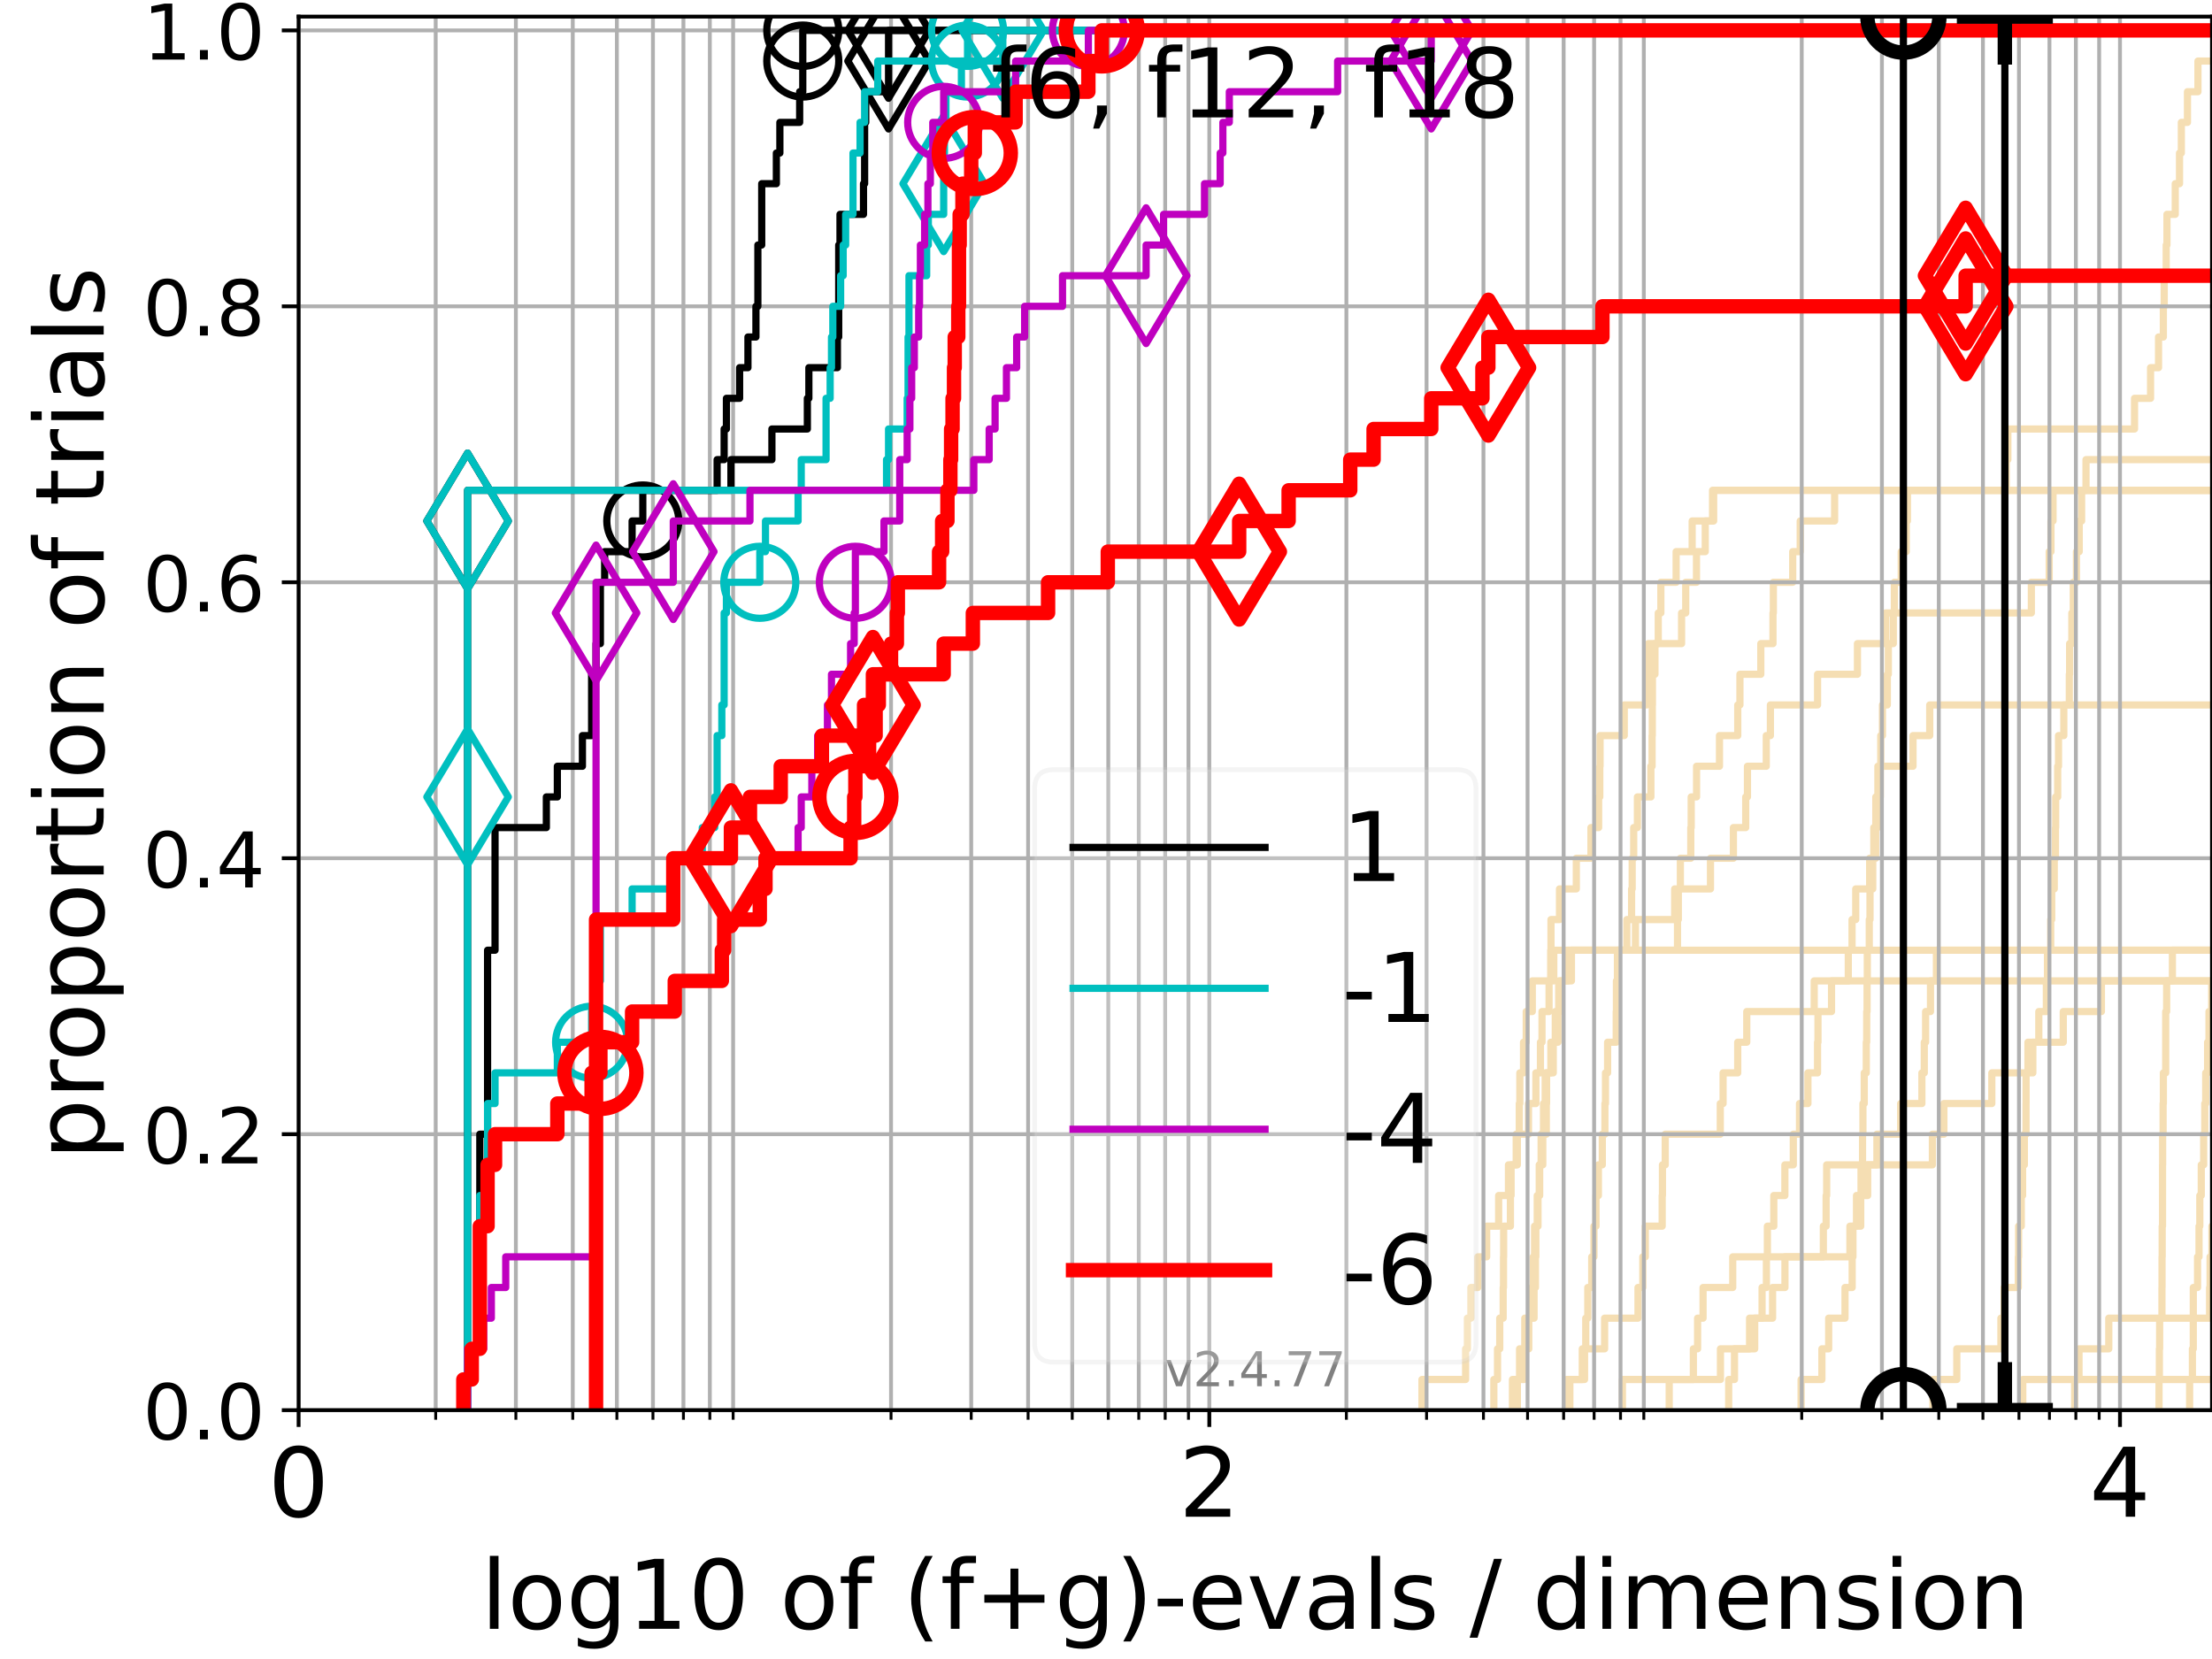 <?xml version="1.0" encoding="utf-8" standalone="no"?>
<!DOCTYPE svg PUBLIC "-//W3C//DTD SVG 1.1//EN"
  "http://www.w3.org/Graphics/SVG/1.1/DTD/svg11.dtd">
<!-- Created with matplotlib (https://matplotlib.org/) -->
<svg height="345.6pt" version="1.1" viewBox="0 0 460.8 345.6" width="460.8pt" xmlns="http://www.w3.org/2000/svg" xmlns:xlink="http://www.w3.org/1999/xlink">
 <defs>
  <style type="text/css">*{stroke-linecap:butt;stroke-linejoin:round;}</style>
 </defs>
 <g id="figure_1">
  <g id="patch_1">
   <path d="M 0 345.6 
L 460.8 345.6 
L 460.8 0 
L 0 0 
z
" style="fill:#ffffff;"/>
  </g>
  <g id="axes_1">
   <g id="patch_2">
    <path d="M 62.208 293.76 
L 460.8 293.76 
L 460.8 3.456 
L 62.208 3.456 
z
" style="fill:#ffffff;"/>
   </g>
   <g id="line2d_1"/>
   <g id="line2d_2"/>
   <g id="line2d_3">
    <path clip-path="url(#p523ec5dd8b)" d="M 311.197 293.76 
L 311.197 287.373 
L 311.961 287.373 
L 311.961 280.985 
L 312.424 280.985 
L 312.424 274.598 
L 313.138 274.598 
L 313.138 268.211 
L 313.208 268.211 
L 313.208 261.823 
L 313.236 261.823 
L 313.236 255.436 
L 314.648 255.436 
L 314.648 249.049 
L 314.788 249.049 
L 314.788 242.661 
L 315.853 242.661 
L 315.853 236.274 
L 316.494 236.274 
L 316.494 229.887 
L 316.609 229.887 
L 316.609 223.499 
L 317.378 223.499 
L 317.378 217.112 
L 317.941 217.112 
L 317.941 210.725 
L 319.204 210.725 
L 319.204 204.337 
L 323.685 204.337 
L 323.685 197.95 
L 323.685 197.95 
L 323.685 197.95 
L 460.8 197.95 
" style="fill:none;stroke:#f5deb3;stroke-linecap:square;stroke-width:1.5;"/>
   </g>
   <g id="line2d_4">
    <path clip-path="url(#p523ec5dd8b)" d="M 337.979 293.76 
L 337.979 287.373 
L 358.403 287.373 
L 358.403 280.985 
L 364.468 280.985 
L 364.468 274.598 
L 369.26 274.598 
L 369.26 268.211 
L 371.838 268.211 
L 371.838 261.823 
L 379.836 261.823 
L 379.836 255.436 
L 380.414 255.436 
L 380.414 249.049 
L 380.529 249.049 
L 380.529 242.661 
L 390.993 242.661 
L 390.993 236.274 
L 395.944 236.274 
L 395.944 229.887 
L 400.366 229.887 
L 400.366 223.499 
L 400.862 223.499 
L 400.862 217.112 
L 401.139 217.112 
L 401.139 210.725 
L 402.156 210.725 
L 402.156 204.337 
L 403.394 204.337 
L 403.394 197.95 
L 403.394 197.95 
L 403.394 197.95 
L 460.8 197.95 
" style="fill:none;stroke:#f5deb3;stroke-linecap:square;stroke-width:1.5;"/>
   </g>
   <g id="line2d_5"/>
   <g id="line2d_6"/>
   <g id="line2d_7">
    <path clip-path="url(#p523ec5dd8b)" d="M 316.096 293.76 
L 316.096 287.373 
L 316.554 287.373 
L 316.554 280.985 
L 318.473 280.985 
L 318.473 274.598 
L 319.062 274.598 
L 319.062 268.211 
L 319.392 268.211 
L 319.392 261.823 
L 319.675 261.823 
L 319.675 255.436 
L 320.397 255.436 
L 320.397 249.049 
L 320.743 249.049 
L 320.743 242.661 
L 321.048 242.661 
L 321.048 236.274 
L 322.123 236.274 
L 322.123 229.887 
L 322.183 229.887 
L 322.183 223.499 
L 323.071 223.499 
L 323.071 217.112 
L 324.546 217.112 
L 324.546 210.725 
L 324.708 210.725 
L 324.708 204.337 
L 326.64 204.337 
L 326.64 197.95 
L 349.454 197.95 
L 349.454 191.563 
L 349.628 191.563 
L 349.628 185.175 
L 356.322 185.175 
L 356.322 178.788 
L 361.099 178.788 
L 361.099 172.401 
L 363.668 172.401 
L 363.668 166.013 
L 364.029 166.013 
L 364.029 159.626 
L 367.946 159.626 
L 367.946 153.239 
L 368.806 153.239 
L 368.806 146.851 
L 378.633 146.851 
L 378.633 140.464 
L 386.939 140.464 
L 386.939 134.077 
L 392.831 134.077 
L 392.831 127.69 
L 423.167 127.69 
L 423.167 121.302 
L 426.885 121.302 
L 426.885 114.915 
L 427.25 114.915 
L 427.25 108.528 
L 427.683 108.528 
L 427.683 102.14 
L 427.683 102.14 
L 427.683 102.14 
L 460.8 102.14 
" style="fill:none;stroke:#f5deb3;stroke-linecap:square;stroke-width:1.5;"/>
   </g>
   <g id="line2d_8">
    <path clip-path="url(#p523ec5dd8b)" d="M 449.764 293.76 
L 449.764 287.373 
L 449.837 287.373 
L 449.837 280.985 
L 449.893 280.985 
L 449.893 274.598 
L 450.375 274.598 
L 450.375 268.211 
L 450.391 268.211 
L 450.391 261.823 
L 450.424 261.823 
L 450.424 255.436 
L 450.493 255.436 
L 450.493 249.049 
L 450.495 249.049 
L 450.495 242.661 
L 450.515 242.661 
L 450.515 236.274 
L 450.614 236.274 
L 450.614 229.887 
L 450.668 229.887 
L 450.668 223.499 
L 451.156 223.499 
L 451.156 217.112 
L 451.158 217.112 
L 451.158 210.725 
L 451.354 210.725 
L 451.354 204.337 
L 452.55 204.337 
L 452.55 197.95 
L 452.55 197.95 
L 452.55 197.95 
L 460.8 197.95 
" style="fill:none;stroke:#f5deb3;stroke-linecap:square;stroke-width:1.5;"/>
   </g>
   <g id="line2d_9">
    <path clip-path="url(#p523ec5dd8b)" d="M 315.073 293.76 
L 315.073 287.373 
L 317.495 287.373 
L 317.495 280.985 
L 317.642 280.985 
L 317.642 274.598 
L 319.576 274.598 
L 319.576 268.211 
L 319.862 268.211 
L 319.862 261.823 
L 319.945 261.823 
L 319.945 255.436 
L 320.236 255.436 
L 320.236 249.049 
L 320.65 249.049 
L 320.65 242.661 
L 321.389 242.661 
L 321.389 236.274 
L 321.541 236.274 
L 321.541 229.887 
L 321.893 229.887 
L 321.893 223.499 
L 323.573 223.499 
L 323.573 217.112 
L 323.991 217.112 
L 323.991 210.725 
L 325.03 210.725 
L 325.03 204.337 
L 327.362 204.337 
L 327.362 197.95 
L 340.693 197.95 
L 340.693 191.563 
L 348.863 191.563 
L 348.863 185.175 
L 350.052 185.175 
L 350.052 178.788 
L 352.222 178.788 
L 352.222 172.401 
L 352.31 172.401 
L 352.31 166.013 
L 353.426 166.013 
L 353.426 159.626 
L 358.197 159.626 
L 358.197 153.239 
L 362.007 153.239 
L 362.007 146.851 
L 362.461 146.851 
L 362.461 140.464 
L 366.81 140.464 
L 366.81 134.077 
L 369.343 134.077 
L 369.343 127.69 
L 369.423 127.69 
L 369.423 121.302 
L 373.454 121.302 
L 373.454 114.915 
L 375.016 114.915 
L 375.016 108.528 
L 382.183 108.528 
L 382.183 102.14 
L 417.944 102.14 
L 417.944 95.753 
L 418.272 95.753 
L 418.272 89.366 
L 444.662 89.366 
L 444.662 82.978 
L 448.002 82.978 
L 448.002 76.591 
L 449.663 76.591 
L 449.663 70.204 
L 450.667 70.204 
L 450.667 63.816 
L 450.845 63.816 
L 450.845 57.429 
L 451.261 57.429 
L 451.261 51.042 
L 451.417 51.042 
L 451.417 44.654 
L 453.147 44.654 
L 453.147 38.267 
L 454.034 38.267 
L 454.034 31.88 
L 454.415 31.88 
L 454.415 25.492 
L 455.689 25.492 
L 455.689 19.105 
L 457.874 19.105 
L 457.874 12.718 
L 461.8 12.718 
" style="fill:none;stroke:#f5deb3;stroke-linecap:square;stroke-width:1.5;"/>
   </g>
   <g id="line2d_10">
    <path clip-path="url(#p523ec5dd8b)" style="fill:none;stroke:#f5deb3;stroke-linecap:square;stroke-width:1.5;"/>
   </g>
   <g id="line2d_11">
    <path clip-path="url(#p523ec5dd8b)" d="M 326.337 293.76 
L 326.337 287.373 
L 329.622 287.373 
L 329.622 280.985 
L 334.27 280.985 
L 334.27 274.598 
L 341.224 274.598 
L 341.224 268.211 
L 342.226 268.211 
L 342.226 261.823 
L 342.747 261.823 
L 342.747 255.436 
L 346.263 255.436 
L 346.263 249.049 
L 346.317 249.049 
L 346.317 242.661 
L 346.898 242.661 
L 346.898 236.274 
L 358.365 236.274 
L 358.365 229.887 
L 358.949 229.887 
L 358.949 223.499 
L 362 223.499 
L 362 217.112 
L 363.884 217.112 
L 363.884 210.725 
L 377.933 210.725 
L 377.933 204.337 
L 461.8 204.337 
" style="fill:none;stroke:#f5deb3;stroke-linecap:square;stroke-width:1.5;"/>
   </g>
   <g id="line2d_12">
    <path clip-path="url(#p523ec5dd8b)" d="M 421.382 293.76 
L 421.382 287.373 
L 421.382 287.373 
L 421.382 287.373 
L 460.8 287.373 
" style="fill:none;stroke:#f5deb3;stroke-linecap:square;stroke-width:1.5;"/>
   </g>
   <g id="line2d_13"/>
   <g id="line2d_14"/>
   <g id="line2d_15"/>
   <g id="line2d_16">
    <path clip-path="url(#p523ec5dd8b)" d="M 432.185 293.76 
L 432.185 287.373 
L 433.097 287.373 
L 433.097 280.985 
L 439.299 280.985 
L 439.299 274.598 
L 460.304 274.598 
L 460.304 268.211 
L 460.399 268.211 
L 460.399 261.823 
L 460.778 261.823 
L 460.778 255.436 
L 461.8 255.436 
" style="fill:none;stroke:#f5deb3;stroke-linecap:square;stroke-width:1.5;"/>
   </g>
   <g id="line2d_17"/>
   <g id="line2d_18">
    <path clip-path="url(#p523ec5dd8b)" d="M 296.22 293.76 
L 296.22 287.373 
L 305.314 287.373 
L 305.314 280.985 
L 305.69 280.985 
L 305.69 274.598 
L 306.415 274.598 
L 306.415 268.211 
L 307.86 268.211 
L 307.86 261.823 
L 309.699 261.823 
L 309.699 255.436 
L 312.196 255.436 
L 312.196 249.049 
L 314.238 249.049 
L 314.238 242.661 
L 316.088 242.661 
L 316.088 236.274 
L 318.412 236.274 
L 318.412 229.887 
L 319.953 229.887 
L 319.953 223.499 
L 320.902 223.499 
L 320.902 217.112 
L 321.229 217.112 
L 321.229 210.725 
L 322.699 210.725 
L 322.699 204.337 
L 323.038 204.337 
L 323.038 197.95 
L 323.1 197.95 
L 323.1 191.563 
L 324.873 191.563 
L 324.873 185.175 
L 328.376 185.175 
L 328.376 178.788 
L 331.425 178.788 
L 331.425 172.401 
L 333.026 172.401 
L 333.026 166.013 
L 333.267 166.013 
L 333.267 159.626 
L 333.321 159.626 
L 333.321 153.239 
L 338.362 153.239 
L 338.362 146.851 
L 343.088 146.851 
L 343.088 140.464 
L 343.382 140.464 
L 343.382 134.077 
L 345.446 134.077 
L 345.446 127.69 
L 345.989 127.69 
L 345.989 121.302 
L 349.17 121.302 
L 349.17 114.915 
L 352.51 114.915 
L 352.51 108.528 
L 356.985 108.528 
L 356.985 102.14 
L 356.985 102.14 
L 356.985 102.14 
L 460.8 102.14 
" style="fill:none;stroke:#f5deb3;stroke-linecap:square;stroke-width:1.5;"/>
   </g>
   <g id="line2d_19"/>
   <g id="line2d_20"/>
   <g id="line2d_21"/>
   <g id="line2d_22">
    <path clip-path="url(#p523ec5dd8b)" d="M 347.726 293.76 
L 347.726 287.373 
L 352.758 287.373 
L 352.758 280.985 
L 353.639 280.985 
L 353.639 274.598 
L 354.778 274.598 
L 354.778 268.211 
L 360.959 268.211 
L 360.959 261.823 
L 385.371 261.823 
L 385.371 255.436 
L 387.624 255.436 
L 387.624 249.049 
L 389.066 249.049 
L 389.066 242.661 
L 402.553 242.661 
L 402.553 236.274 
L 404.949 236.274 
L 404.949 229.887 
L 414.934 229.887 
L 414.934 223.499 
L 423.479 223.499 
L 423.479 217.112 
L 429.816 217.112 
L 429.816 210.725 
L 437.765 210.725 
L 437.765 204.337 
L 437.765 204.337 
L 437.765 204.337 
L 460.8 204.337 
" style="fill:none;stroke:#f5deb3;stroke-linecap:square;stroke-width:1.5;"/>
   </g>
   <g id="line2d_23">
    <path clip-path="url(#p523ec5dd8b)" style="fill:none;stroke:#f5deb3;stroke-linecap:square;stroke-width:1.5;"/>
   </g>
   <g id="line2d_24">
    <path clip-path="url(#p523ec5dd8b)" d="M 402.651 293.76 
L 402.651 287.373 
L 407.637 287.373 
L 407.637 280.985 
L 416.827 280.985 
L 416.827 274.598 
L 417.504 274.598 
L 417.504 268.211 
L 420.449 268.211 
L 420.449 261.823 
L 420.511 261.823 
L 420.511 255.436 
L 421.071 255.436 
L 421.071 249.049 
L 421.342 249.049 
L 421.342 242.661 
L 421.712 242.661 
L 421.712 236.274 
L 422.058 236.274 
L 422.058 229.887 
L 422.07 229.887 
L 422.07 223.499 
L 422.461 223.499 
L 422.461 217.112 
L 424.724 217.112 
L 424.724 210.725 
L 426.294 210.725 
L 426.294 204.337 
L 426.528 204.337 
L 426.528 197.95 
L 427.197 197.95 
L 427.197 191.563 
L 427.408 191.563 
L 427.408 185.175 
L 427.94 185.175 
L 427.94 178.788 
L 428.189 178.788 
L 428.189 172.401 
L 428.236 172.401 
L 428.236 166.013 
L 428.655 166.013 
L 428.655 159.626 
L 428.825 159.626 
L 428.825 153.239 
L 429.931 153.239 
L 429.931 146.851 
L 431.076 146.851 
L 431.076 140.464 
L 431.139 140.464 
L 431.139 134.077 
L 431.603 134.077 
L 431.603 127.69 
L 431.904 127.69 
L 431.904 121.302 
L 432.56 121.302 
L 432.56 114.915 
L 433.141 114.915 
L 433.141 108.528 
L 433.642 108.528 
L 433.642 102.14 
L 434.555 102.14 
L 434.555 95.753 
L 461.8 95.753 
" style="fill:none;stroke:#f5deb3;stroke-linecap:square;stroke-width:1.5;"/>
   </g>
   <g id="line2d_25">
    <path clip-path="url(#p523ec5dd8b)" d="M 456.138 293.76 
L 456.138 287.373 
L 456.717 287.373 
L 456.717 280.985 
L 456.902 280.985 
L 456.902 274.598 
L 456.904 274.598 
L 456.904 268.211 
L 457.792 268.211 
L 457.792 261.823 
L 458.097 261.823 
L 458.097 255.436 
L 458.261 255.436 
L 458.261 249.049 
L 458.565 249.049 
L 458.565 242.661 
L 459.066 242.661 
L 459.066 236.274 
L 459.296 236.274 
L 459.296 229.887 
L 459.492 229.887 
L 459.492 223.499 
L 459.885 223.499 
L 459.885 217.112 
L 460.176 217.112 
L 460.176 210.725 
L 460.737 210.725 
L 460.737 204.337 
L 461.8 204.337 
" style="fill:none;stroke:#f5deb3;stroke-linecap:square;stroke-width:1.5;"/>
   </g>
   <g id="line2d_26">
    <path clip-path="url(#p523ec5dd8b)" d="M 360.117 293.76 
L 360.117 287.373 
L 361.327 287.373 
L 361.327 280.985 
L 365.536 280.985 
L 365.536 274.598 
L 367.07 274.598 
L 367.07 268.211 
L 367.975 268.211 
L 367.975 261.823 
L 368.18 261.823 
L 368.18 255.436 
L 369.517 255.436 
L 369.517 249.049 
L 371.824 249.049 
L 371.824 242.661 
L 373.579 242.661 
L 373.579 236.274 
L 374.873 236.274 
L 374.873 229.887 
L 376.623 229.887 
L 376.623 223.499 
L 378.628 223.499 
L 378.628 217.112 
L 378.719 217.112 
L 378.719 210.725 
L 381.542 210.725 
L 381.542 204.337 
L 385.032 204.337 
L 385.032 197.95 
L 385.817 197.95 
L 385.817 191.563 
L 386.584 191.563 
L 386.584 185.175 
L 389.484 185.175 
L 389.484 178.788 
L 390.349 178.788 
L 390.349 172.401 
L 390.768 172.401 
L 390.768 166.013 
L 391.709 166.013 
L 391.709 159.626 
L 398.515 159.626 
L 398.515 153.239 
L 401.999 153.239 
L 401.999 146.851 
L 461.8 146.851 
" style="fill:none;stroke:#f5deb3;stroke-linecap:square;stroke-width:1.5;"/>
   </g>
   <g id="line2d_27">
    <path clip-path="url(#p523ec5dd8b)" d="M 327.028 293.76 
L 327.028 287.373 
L 330.094 287.373 
L 330.094 280.985 
L 330.344 280.985 
L 330.344 274.598 
L 330.765 274.598 
L 330.765 268.211 
L 331.589 268.211 
L 331.589 261.823 
L 332.051 261.823 
L 332.051 255.436 
L 332.476 255.436 
L 332.476 249.049 
L 332.977 249.049 
L 332.977 242.661 
L 333.79 242.661 
L 333.79 236.274 
L 334.334 236.274 
L 334.334 229.887 
L 334.451 229.887 
L 334.451 223.499 
L 334.896 223.499 
L 334.896 217.112 
L 336.689 217.112 
L 336.689 210.725 
L 336.731 210.725 
L 336.731 204.337 
L 336.944 204.337 
L 336.944 197.95 
L 338.902 197.95 
L 338.902 191.563 
L 339.888 191.563 
L 339.888 185.175 
L 340.014 185.175 
L 340.014 178.788 
L 340.328 178.788 
L 340.328 172.401 
L 341.104 172.401 
L 341.104 166.013 
L 343.911 166.013 
L 343.911 159.626 
L 344.16 159.626 
L 344.16 153.239 
L 344.206 153.239 
L 344.206 146.851 
L 344.232 146.851 
L 344.232 140.464 
L 344.757 140.464 
L 344.757 134.077 
L 350.305 134.077 
L 350.305 127.69 
L 351.169 127.69 
L 351.169 121.302 
L 353.408 121.302 
L 353.408 114.915 
L 355.238 114.915 
L 355.238 108.528 
L 356.758 108.528 
L 356.758 102.14 
L 356.758 102.14 
L 356.758 102.14 
L 460.8 102.14 
" style="fill:none;stroke:#f5deb3;stroke-linecap:square;stroke-width:1.5;"/>
   </g>
   <g id="line2d_28">
    <path clip-path="url(#p523ec5dd8b)" d="M 375.2 293.76 
L 375.2 287.373 
L 379.536 287.373 
L 379.536 280.985 
L 380.947 280.985 
L 380.947 274.598 
L 384.351 274.598 
L 384.351 268.211 
L 385.844 268.211 
L 385.844 261.823 
L 386.005 261.823 
L 386.005 255.436 
L 386.743 255.436 
L 386.743 249.049 
L 387.685 249.049 
L 387.685 242.661 
L 387.999 242.661 
L 387.999 236.274 
L 388.083 236.274 
L 388.083 229.887 
L 388.357 229.887 
L 388.357 223.499 
L 388.782 223.499 
L 388.782 217.112 
L 388.868 217.112 
L 388.868 210.725 
L 388.947 210.725 
L 388.947 204.337 
L 388.996 204.337 
L 388.996 197.95 
L 389.402 197.95 
L 389.402 191.563 
L 389.555 191.563 
L 389.555 185.175 
L 390.126 185.175 
L 390.126 178.788 
L 390.736 178.788 
L 390.736 172.401 
L 391.138 172.401 
L 391.138 166.013 
L 391.2 166.013 
L 391.2 159.626 
L 391.793 159.626 
L 391.793 153.239 
L 392.15 153.239 
L 392.15 146.851 
L 393.165 146.851 
L 393.165 140.464 
L 393.377 140.464 
L 393.377 134.077 
L 394.41 134.077 
L 394.41 127.69 
L 394.631 127.69 
L 394.631 121.302 
L 396.062 121.302 
L 396.062 114.915 
L 397.104 114.915 
L 397.104 108.528 
L 397.356 108.528 
L 397.356 102.14 
L 461.8 102.14 
" style="fill:none;stroke:#f5deb3;stroke-linecap:square;stroke-width:1.5;"/>
   </g>
   <g id="line2d_29"/>
   <g id="line2d_30"/>
   <g id="matplotlib.axis_1">
    <g id="xtick_1">
     <g id="line2d_31">
      <path clip-path="url(#p523ec5dd8b)" d="M 62.208 293.76 
L 62.208 3.456 
" style="fill:none;stroke:#b0b0b0;stroke-linecap:square;stroke-width:0.8;"/>
     </g>
     <g id="line2d_32">
      <defs>
       <path d="M 0 0 
L 0 3.5 
" id="m7f9ba84297" style="stroke:#000000;stroke-width:0.8;"/>
      </defs>
      <g>
       <use style="stroke:#000000;stroke-width:0.8;" x="62.208" xlink:href="#m7f9ba84297" y="293.76"/>
      </g>
     </g>
     <g id="text_1">
      <!-- 0 -->
      <g transform="translate(55.846 315.957)scale(0.2 -0.2)">
       <defs>
        <path d="M 31.781 66.406 
Q 24.172 66.406 20.328 58.906 
Q 16.5 51.422 16.5 36.375 
Q 16.5 21.391 20.328 13.891 
Q 24.172 6.391 31.781 6.391 
Q 39.453 6.391 43.281 13.891 
Q 47.125 21.391 47.125 36.375 
Q 47.125 51.422 43.281 58.906 
Q 39.453 66.406 31.781 66.406 
z
M 31.781 74.219 
Q 44.047 74.219 50.516 64.516 
Q 56.984 54.828 56.984 36.375 
Q 56.984 17.969 50.516 8.266 
Q 44.047 -1.422 31.781 -1.422 
Q 19.531 -1.422 13.062 8.266 
Q 6.594 17.969 6.594 36.375 
Q 6.594 54.828 13.062 64.516 
Q 19.531 74.219 31.781 74.219 
z
" id="DejaVuSans-48"/>
       </defs>
       <use xlink:href="#DejaVuSans-48"/>
      </g>
     </g>
    </g>
    <g id="xtick_2">
     <g id="line2d_33">
      <path clip-path="url(#p523ec5dd8b)" d="M 251.921 293.76 
L 251.921 3.456 
" style="fill:none;stroke:#b0b0b0;stroke-linecap:square;stroke-width:0.8;"/>
     </g>
     <g id="line2d_34">
      <g>
       <use style="stroke:#000000;stroke-width:0.8;" x="251.921" xlink:href="#m7f9ba84297" y="293.76"/>
      </g>
     </g>
     <g id="text_2">
      <!-- 2 -->
      <g transform="translate(245.558 315.957)scale(0.2 -0.2)">
       <defs>
        <path d="M 19.188 8.297 
L 53.609 8.297 
L 53.609 0 
L 7.328 0 
L 7.328 8.297 
Q 12.938 14.109 22.625 23.891 
Q 32.328 33.688 34.812 36.531 
Q 39.547 41.844 41.422 45.531 
Q 43.312 49.219 43.312 52.781 
Q 43.312 58.594 39.234 62.25 
Q 35.156 65.922 28.609 65.922 
Q 23.969 65.922 18.812 64.312 
Q 13.672 62.703 7.812 59.422 
L 7.812 69.391 
Q 13.766 71.781 18.938 73 
Q 24.125 74.219 28.422 74.219 
Q 39.75 74.219 46.484 68.547 
Q 53.219 62.891 53.219 53.422 
Q 53.219 48.922 51.531 44.891 
Q 49.859 40.875 45.406 35.406 
Q 44.188 33.984 37.641 27.219 
Q 31.109 20.453 19.188 8.297 
z
" id="DejaVuSans-50"/>
       </defs>
       <use xlink:href="#DejaVuSans-50"/>
      </g>
     </g>
    </g>
    <g id="xtick_3">
     <g id="line2d_35">
      <path clip-path="url(#p523ec5dd8b)" d="M 441.633 293.76 
L 441.633 3.456 
" style="fill:none;stroke:#b0b0b0;stroke-linecap:square;stroke-width:0.8;"/>
     </g>
     <g id="line2d_36">
      <g>
       <use style="stroke:#000000;stroke-width:0.8;" x="441.633" xlink:href="#m7f9ba84297" y="293.76"/>
      </g>
     </g>
     <g id="text_3">
      <!-- 4 -->
      <g transform="translate(435.271 315.957)scale(0.2 -0.2)">
       <defs>
        <path d="M 37.797 64.312 
L 12.891 25.391 
L 37.797 25.391 
z
M 35.203 72.906 
L 47.609 72.906 
L 47.609 25.391 
L 58.016 25.391 
L 58.016 17.188 
L 47.609 17.188 
L 47.609 0 
L 37.797 0 
L 37.797 17.188 
L 4.891 17.188 
L 4.891 26.703 
z
" id="DejaVuSans-52"/>
       </defs>
       <use xlink:href="#DejaVuSans-52"/>
      </g>
     </g>
    </g>
    <g id="xtick_4">
     <g id="line2d_37">
      <path clip-path="url(#p523ec5dd8b)" d="M 90.763 293.76 
L 90.763 3.456 
" style="fill:none;stroke:#b0b0b0;stroke-linecap:square;stroke-width:0.8;"/>
     </g>
     <g id="line2d_38">
      <defs>
       <path d="M 0 0 
L 0 2 
" id="m2ed558ea84" style="stroke:#000000;stroke-width:0.6;"/>
      </defs>
      <g>
       <use style="stroke:#000000;stroke-width:0.6;" x="90.763" xlink:href="#m2ed558ea84" y="293.76"/>
      </g>
     </g>
    </g>
    <g id="xtick_5">
     <g id="line2d_39">
      <path clip-path="url(#p523ec5dd8b)" d="M 107.466 293.76 
L 107.466 3.456 
" style="fill:none;stroke:#b0b0b0;stroke-linecap:square;stroke-width:0.8;"/>
     </g>
     <g id="line2d_40">
      <g>
       <use style="stroke:#000000;stroke-width:0.6;" x="107.466" xlink:href="#m2ed558ea84" y="293.76"/>
      </g>
     </g>
    </g>
    <g id="xtick_6">
     <g id="line2d_41">
      <path clip-path="url(#p523ec5dd8b)" d="M 119.317 293.76 
L 119.317 3.456 
" style="fill:none;stroke:#b0b0b0;stroke-linecap:square;stroke-width:0.8;"/>
     </g>
     <g id="line2d_42">
      <g>
       <use style="stroke:#000000;stroke-width:0.6;" x="119.317" xlink:href="#m2ed558ea84" y="293.76"/>
      </g>
     </g>
    </g>
    <g id="xtick_7">
     <g id="line2d_43">
      <path clip-path="url(#p523ec5dd8b)" d="M 128.51 293.76 
L 128.51 3.456 
" style="fill:none;stroke:#b0b0b0;stroke-linecap:square;stroke-width:0.8;"/>
     </g>
     <g id="line2d_44">
      <g>
       <use style="stroke:#000000;stroke-width:0.6;" x="128.51" xlink:href="#m2ed558ea84" y="293.76"/>
      </g>
     </g>
    </g>
    <g id="xtick_8">
     <g id="line2d_45">
      <path clip-path="url(#p523ec5dd8b)" d="M 136.021 293.76 
L 136.021 3.456 
" style="fill:none;stroke:#b0b0b0;stroke-linecap:square;stroke-width:0.8;"/>
     </g>
     <g id="line2d_46">
      <g>
       <use style="stroke:#000000;stroke-width:0.6;" x="136.021" xlink:href="#m2ed558ea84" y="293.76"/>
      </g>
     </g>
    </g>
    <g id="xtick_9">
     <g id="line2d_47">
      <path clip-path="url(#p523ec5dd8b)" d="M 142.371 293.76 
L 142.371 3.456 
" style="fill:none;stroke:#b0b0b0;stroke-linecap:square;stroke-width:0.8;"/>
     </g>
     <g id="line2d_48">
      <g>
       <use style="stroke:#000000;stroke-width:0.6;" x="142.371" xlink:href="#m2ed558ea84" y="293.76"/>
      </g>
     </g>
    </g>
    <g id="xtick_10">
     <g id="line2d_49">
      <path clip-path="url(#p523ec5dd8b)" d="M 147.872 293.76 
L 147.872 3.456 
" style="fill:none;stroke:#b0b0b0;stroke-linecap:square;stroke-width:0.8;"/>
     </g>
     <g id="line2d_50">
      <g>
       <use style="stroke:#000000;stroke-width:0.6;" x="147.872" xlink:href="#m2ed558ea84" y="293.76"/>
      </g>
     </g>
    </g>
    <g id="xtick_11">
     <g id="line2d_51">
      <path clip-path="url(#p523ec5dd8b)" d="M 152.724 293.76 
L 152.724 3.456 
" style="fill:none;stroke:#b0b0b0;stroke-linecap:square;stroke-width:0.8;"/>
     </g>
     <g id="line2d_52">
      <g>
       <use style="stroke:#000000;stroke-width:0.6;" x="152.724" xlink:href="#m2ed558ea84" y="293.76"/>
      </g>
     </g>
    </g>
    <g id="xtick_12">
     <g id="line2d_53">
      <path clip-path="url(#p523ec5dd8b)" d="M 185.619 293.76 
L 185.619 3.456 
" style="fill:none;stroke:#b0b0b0;stroke-linecap:square;stroke-width:0.8;"/>
     </g>
     <g id="line2d_54">
      <g>
       <use style="stroke:#000000;stroke-width:0.6;" x="185.619" xlink:href="#m2ed558ea84" y="293.76"/>
      </g>
     </g>
    </g>
    <g id="xtick_13">
     <g id="line2d_55">
      <path clip-path="url(#p523ec5dd8b)" d="M 202.322 293.76 
L 202.322 3.456 
" style="fill:none;stroke:#b0b0b0;stroke-linecap:square;stroke-width:0.8;"/>
     </g>
     <g id="line2d_56">
      <g>
       <use style="stroke:#000000;stroke-width:0.6;" x="202.322" xlink:href="#m2ed558ea84" y="293.76"/>
      </g>
     </g>
    </g>
    <g id="xtick_14">
     <g id="line2d_57">
      <path clip-path="url(#p523ec5dd8b)" d="M 214.174 293.76 
L 214.174 3.456 
" style="fill:none;stroke:#b0b0b0;stroke-linecap:square;stroke-width:0.8;"/>
     </g>
     <g id="line2d_58">
      <g>
       <use style="stroke:#000000;stroke-width:0.6;" x="214.174" xlink:href="#m2ed558ea84" y="293.76"/>
      </g>
     </g>
    </g>
    <g id="xtick_15">
     <g id="line2d_59">
      <path clip-path="url(#p523ec5dd8b)" d="M 223.366 293.76 
L 223.366 3.456 
" style="fill:none;stroke:#b0b0b0;stroke-linecap:square;stroke-width:0.8;"/>
     </g>
     <g id="line2d_60">
      <g>
       <use style="stroke:#000000;stroke-width:0.6;" x="223.366" xlink:href="#m2ed558ea84" y="293.76"/>
      </g>
     </g>
    </g>
    <g id="xtick_16">
     <g id="line2d_61">
      <path clip-path="url(#p523ec5dd8b)" d="M 230.877 293.76 
L 230.877 3.456 
" style="fill:none;stroke:#b0b0b0;stroke-linecap:square;stroke-width:0.8;"/>
     </g>
     <g id="line2d_62">
      <g>
       <use style="stroke:#000000;stroke-width:0.6;" x="230.877" xlink:href="#m2ed558ea84" y="293.76"/>
      </g>
     </g>
    </g>
    <g id="xtick_17">
     <g id="line2d_63">
      <path clip-path="url(#p523ec5dd8b)" d="M 237.227 293.76 
L 237.227 3.456 
" style="fill:none;stroke:#b0b0b0;stroke-linecap:square;stroke-width:0.8;"/>
     </g>
     <g id="line2d_64">
      <g>
       <use style="stroke:#000000;stroke-width:0.6;" x="237.227" xlink:href="#m2ed558ea84" y="293.76"/>
      </g>
     </g>
    </g>
    <g id="xtick_18">
     <g id="line2d_65">
      <path clip-path="url(#p523ec5dd8b)" d="M 242.728 293.76 
L 242.728 3.456 
" style="fill:none;stroke:#b0b0b0;stroke-linecap:square;stroke-width:0.8;"/>
     </g>
     <g id="line2d_66">
      <g>
       <use style="stroke:#000000;stroke-width:0.6;" x="242.728" xlink:href="#m2ed558ea84" y="293.76"/>
      </g>
     </g>
    </g>
    <g id="xtick_19">
     <g id="line2d_67">
      <path clip-path="url(#p523ec5dd8b)" d="M 247.58 293.76 
L 247.58 3.456 
" style="fill:none;stroke:#b0b0b0;stroke-linecap:square;stroke-width:0.8;"/>
     </g>
     <g id="line2d_68">
      <g>
       <use style="stroke:#000000;stroke-width:0.6;" x="247.58" xlink:href="#m2ed558ea84" y="293.76"/>
      </g>
     </g>
    </g>
    <g id="xtick_20">
     <g id="line2d_69">
      <path clip-path="url(#p523ec5dd8b)" d="M 280.475 293.76 
L 280.475 3.456 
" style="fill:none;stroke:#b0b0b0;stroke-linecap:square;stroke-width:0.8;"/>
     </g>
     <g id="line2d_70">
      <g>
       <use style="stroke:#000000;stroke-width:0.6;" x="280.475" xlink:href="#m2ed558ea84" y="293.76"/>
      </g>
     </g>
    </g>
    <g id="xtick_21">
     <g id="line2d_71">
      <path clip-path="url(#p523ec5dd8b)" d="M 297.179 293.76 
L 297.179 3.456 
" style="fill:none;stroke:#b0b0b0;stroke-linecap:square;stroke-width:0.8;"/>
     </g>
     <g id="line2d_72">
      <g>
       <use style="stroke:#000000;stroke-width:0.6;" x="297.179" xlink:href="#m2ed558ea84" y="293.76"/>
      </g>
     </g>
    </g>
    <g id="xtick_22">
     <g id="line2d_73">
      <path clip-path="url(#p523ec5dd8b)" d="M 309.03 293.76 
L 309.03 3.456 
" style="fill:none;stroke:#b0b0b0;stroke-linecap:square;stroke-width:0.8;"/>
     </g>
     <g id="line2d_74">
      <g>
       <use style="stroke:#000000;stroke-width:0.6;" x="309.03" xlink:href="#m2ed558ea84" y="293.76"/>
      </g>
     </g>
    </g>
    <g id="xtick_23">
     <g id="line2d_75">
      <path clip-path="url(#p523ec5dd8b)" d="M 318.222 293.76 
L 318.222 3.456 
" style="fill:none;stroke:#b0b0b0;stroke-linecap:square;stroke-width:0.8;"/>
     </g>
     <g id="line2d_76">
      <g>
       <use style="stroke:#000000;stroke-width:0.6;" x="318.222" xlink:href="#m2ed558ea84" y="293.76"/>
      </g>
     </g>
    </g>
    <g id="xtick_24">
     <g id="line2d_77">
      <path clip-path="url(#p523ec5dd8b)" d="M 325.733 293.76 
L 325.733 3.456 
" style="fill:none;stroke:#b0b0b0;stroke-linecap:square;stroke-width:0.8;"/>
     </g>
     <g id="line2d_78">
      <g>
       <use style="stroke:#000000;stroke-width:0.6;" x="325.733" xlink:href="#m2ed558ea84" y="293.76"/>
      </g>
     </g>
    </g>
    <g id="xtick_25">
     <g id="line2d_79">
      <path clip-path="url(#p523ec5dd8b)" d="M 332.084 293.76 
L 332.084 3.456 
" style="fill:none;stroke:#b0b0b0;stroke-linecap:square;stroke-width:0.8;"/>
     </g>
     <g id="line2d_80">
      <g>
       <use style="stroke:#000000;stroke-width:0.6;" x="332.084" xlink:href="#m2ed558ea84" y="293.76"/>
      </g>
     </g>
    </g>
    <g id="xtick_26">
     <g id="line2d_81">
      <path clip-path="url(#p523ec5dd8b)" d="M 337.585 293.76 
L 337.585 3.456 
" style="fill:none;stroke:#b0b0b0;stroke-linecap:square;stroke-width:0.8;"/>
     </g>
     <g id="line2d_82">
      <g>
       <use style="stroke:#000000;stroke-width:0.6;" x="337.585" xlink:href="#m2ed558ea84" y="293.76"/>
      </g>
     </g>
    </g>
    <g id="xtick_27">
     <g id="line2d_83">
      <path clip-path="url(#p523ec5dd8b)" d="M 342.437 293.76 
L 342.437 3.456 
" style="fill:none;stroke:#b0b0b0;stroke-linecap:square;stroke-width:0.8;"/>
     </g>
     <g id="line2d_84">
      <g>
       <use style="stroke:#000000;stroke-width:0.6;" x="342.437" xlink:href="#m2ed558ea84" y="293.76"/>
      </g>
     </g>
    </g>
    <g id="xtick_28">
     <g id="line2d_85">
      <path clip-path="url(#p523ec5dd8b)" d="M 375.332 293.76 
L 375.332 3.456 
" style="fill:none;stroke:#b0b0b0;stroke-linecap:square;stroke-width:0.8;"/>
     </g>
     <g id="line2d_86">
      <g>
       <use style="stroke:#000000;stroke-width:0.6;" x="375.332" xlink:href="#m2ed558ea84" y="293.76"/>
      </g>
     </g>
    </g>
    <g id="xtick_29">
     <g id="line2d_87">
      <path clip-path="url(#p523ec5dd8b)" d="M 392.035 293.76 
L 392.035 3.456 
" style="fill:none;stroke:#b0b0b0;stroke-linecap:square;stroke-width:0.8;"/>
     </g>
     <g id="line2d_88">
      <g>
       <use style="stroke:#000000;stroke-width:0.6;" x="392.035" xlink:href="#m2ed558ea84" y="293.76"/>
      </g>
     </g>
    </g>
    <g id="xtick_30">
     <g id="line2d_89">
      <path clip-path="url(#p523ec5dd8b)" d="M 403.886 293.76 
L 403.886 3.456 
" style="fill:none;stroke:#b0b0b0;stroke-linecap:square;stroke-width:0.8;"/>
     </g>
     <g id="line2d_90">
      <g>
       <use style="stroke:#000000;stroke-width:0.6;" x="403.886" xlink:href="#m2ed558ea84" y="293.76"/>
      </g>
     </g>
    </g>
    <g id="xtick_31">
     <g id="line2d_91">
      <path clip-path="url(#p523ec5dd8b)" d="M 413.079 293.76 
L 413.079 3.456 
" style="fill:none;stroke:#b0b0b0;stroke-linecap:square;stroke-width:0.8;"/>
     </g>
     <g id="line2d_92">
      <g>
       <use style="stroke:#000000;stroke-width:0.6;" x="413.079" xlink:href="#m2ed558ea84" y="293.76"/>
      </g>
     </g>
    </g>
    <g id="xtick_32">
     <g id="line2d_93">
      <path clip-path="url(#p523ec5dd8b)" d="M 420.59 293.76 
L 420.59 3.456 
" style="fill:none;stroke:#b0b0b0;stroke-linecap:square;stroke-width:0.8;"/>
     </g>
     <g id="line2d_94">
      <g>
       <use style="stroke:#000000;stroke-width:0.6;" x="420.59" xlink:href="#m2ed558ea84" y="293.76"/>
      </g>
     </g>
    </g>
    <g id="xtick_33">
     <g id="line2d_95">
      <path clip-path="url(#p523ec5dd8b)" d="M 426.94 293.76 
L 426.94 3.456 
" style="fill:none;stroke:#b0b0b0;stroke-linecap:square;stroke-width:0.8;"/>
     </g>
     <g id="line2d_96">
      <g>
       <use style="stroke:#000000;stroke-width:0.6;" x="426.94" xlink:href="#m2ed558ea84" y="293.76"/>
      </g>
     </g>
    </g>
    <g id="xtick_34">
     <g id="line2d_97">
      <path clip-path="url(#p523ec5dd8b)" d="M 432.441 293.76 
L 432.441 3.456 
" style="fill:none;stroke:#b0b0b0;stroke-linecap:square;stroke-width:0.8;"/>
     </g>
     <g id="line2d_98">
      <g>
       <use style="stroke:#000000;stroke-width:0.6;" x="432.441" xlink:href="#m2ed558ea84" y="293.76"/>
      </g>
     </g>
    </g>
    <g id="xtick_35">
     <g id="line2d_99">
      <path clip-path="url(#p523ec5dd8b)" d="M 437.293 293.76 
L 437.293 3.456 
" style="fill:none;stroke:#b0b0b0;stroke-linecap:square;stroke-width:0.8;"/>
     </g>
     <g id="line2d_100">
      <g>
       <use style="stroke:#000000;stroke-width:0.6;" x="437.293" xlink:href="#m2ed558ea84" y="293.76"/>
      </g>
     </g>
    </g>
    <g id="text_4">
     <!-- log10 of (f+g)-evals / dimension -->
     <g transform="translate(100.165 339.313)scale(0.2 -0.2)">
      <defs>
       <path d="M 9.422 75.984 
L 18.406 75.984 
L 18.406 0 
L 9.422 0 
z
" id="DejaVuSans-108"/>
       <path d="M 30.609 48.391 
Q 23.391 48.391 19.188 42.75 
Q 14.984 37.109 14.984 27.297 
Q 14.984 17.484 19.156 11.844 
Q 23.344 6.203 30.609 6.203 
Q 37.797 6.203 41.984 11.859 
Q 46.188 17.531 46.188 27.297 
Q 46.188 37.016 41.984 42.703 
Q 37.797 48.391 30.609 48.391 
z
M 30.609 56 
Q 42.328 56 49.016 48.375 
Q 55.719 40.766 55.719 27.297 
Q 55.719 13.875 49.016 6.219 
Q 42.328 -1.422 30.609 -1.422 
Q 18.844 -1.422 12.172 6.219 
Q 5.516 13.875 5.516 27.297 
Q 5.516 40.766 12.172 48.375 
Q 18.844 56 30.609 56 
z
" id="DejaVuSans-111"/>
       <path d="M 45.406 27.984 
Q 45.406 37.75 41.375 43.109 
Q 37.359 48.484 30.078 48.484 
Q 22.859 48.484 18.828 43.109 
Q 14.797 37.75 14.797 27.984 
Q 14.797 18.266 18.828 12.891 
Q 22.859 7.516 30.078 7.516 
Q 37.359 7.516 41.375 12.891 
Q 45.406 18.266 45.406 27.984 
z
M 54.391 6.781 
Q 54.391 -7.172 48.188 -13.984 
Q 42 -20.797 29.203 -20.797 
Q 24.469 -20.797 20.266 -20.094 
Q 16.062 -19.391 12.109 -17.922 
L 12.109 -9.188 
Q 16.062 -11.328 19.922 -12.344 
Q 23.781 -13.375 27.781 -13.375 
Q 36.625 -13.375 41.016 -8.766 
Q 45.406 -4.156 45.406 5.172 
L 45.406 9.625 
Q 42.625 4.781 38.281 2.391 
Q 33.938 0 27.875 0 
Q 17.828 0 11.672 7.656 
Q 5.516 15.328 5.516 27.984 
Q 5.516 40.672 11.672 48.328 
Q 17.828 56 27.875 56 
Q 33.938 56 38.281 53.609 
Q 42.625 51.219 45.406 46.391 
L 45.406 54.688 
L 54.391 54.688 
z
" id="DejaVuSans-103"/>
       <path d="M 12.406 8.297 
L 28.516 8.297 
L 28.516 63.922 
L 10.984 60.406 
L 10.984 69.391 
L 28.422 72.906 
L 38.281 72.906 
L 38.281 8.297 
L 54.391 8.297 
L 54.391 0 
L 12.406 0 
z
" id="DejaVuSans-49"/>
       <path id="DejaVuSans-32"/>
       <path d="M 37.109 75.984 
L 37.109 68.5 
L 28.516 68.5 
Q 23.688 68.5 21.797 66.547 
Q 19.922 64.594 19.922 59.516 
L 19.922 54.688 
L 34.719 54.688 
L 34.719 47.703 
L 19.922 47.703 
L 19.922 0 
L 10.891 0 
L 10.891 47.703 
L 2.297 47.703 
L 2.297 54.688 
L 10.891 54.688 
L 10.891 58.5 
Q 10.891 67.625 15.141 71.797 
Q 19.391 75.984 28.609 75.984 
z
" id="DejaVuSans-102"/>
       <path d="M 31 75.875 
Q 24.469 64.656 21.281 53.656 
Q 18.109 42.672 18.109 31.391 
Q 18.109 20.125 21.312 9.062 
Q 24.516 -2 31 -13.188 
L 23.188 -13.188 
Q 15.875 -1.703 12.234 9.375 
Q 8.594 20.453 8.594 31.391 
Q 8.594 42.281 12.203 53.312 
Q 15.828 64.359 23.188 75.875 
z
" id="DejaVuSans-40"/>
       <path d="M 46 62.703 
L 46 35.5 
L 73.188 35.5 
L 73.188 27.203 
L 46 27.203 
L 46 0 
L 37.797 0 
L 37.797 27.203 
L 10.594 27.203 
L 10.594 35.5 
L 37.797 35.5 
L 37.797 62.703 
z
" id="DejaVuSans-43"/>
       <path d="M 8.016 75.875 
L 15.828 75.875 
Q 23.141 64.359 26.781 53.312 
Q 30.422 42.281 30.422 31.391 
Q 30.422 20.453 26.781 9.375 
Q 23.141 -1.703 15.828 -13.188 
L 8.016 -13.188 
Q 14.5 -2 17.703 9.062 
Q 20.906 20.125 20.906 31.391 
Q 20.906 42.672 17.703 53.656 
Q 14.5 64.656 8.016 75.875 
z
" id="DejaVuSans-41"/>
       <path d="M 4.891 31.391 
L 31.203 31.391 
L 31.203 23.391 
L 4.891 23.391 
z
" id="DejaVuSans-45"/>
       <path d="M 56.203 29.594 
L 56.203 25.203 
L 14.891 25.203 
Q 15.484 15.922 20.484 11.062 
Q 25.484 6.203 34.422 6.203 
Q 39.594 6.203 44.453 7.469 
Q 49.312 8.734 54.109 11.281 
L 54.109 2.781 
Q 49.266 0.734 44.188 -0.344 
Q 39.109 -1.422 33.891 -1.422 
Q 20.797 -1.422 13.156 6.188 
Q 5.516 13.812 5.516 26.812 
Q 5.516 40.234 12.766 48.109 
Q 20.016 56 32.328 56 
Q 43.359 56 49.781 48.891 
Q 56.203 41.797 56.203 29.594 
z
M 47.219 32.234 
Q 47.125 39.594 43.094 43.984 
Q 39.062 48.391 32.422 48.391 
Q 24.906 48.391 20.391 44.141 
Q 15.875 39.891 15.188 32.172 
z
" id="DejaVuSans-101"/>
       <path d="M 2.984 54.688 
L 12.5 54.688 
L 29.594 8.797 
L 46.688 54.688 
L 56.203 54.688 
L 35.688 0 
L 23.484 0 
z
" id="DejaVuSans-118"/>
       <path d="M 34.281 27.484 
Q 23.391 27.484 19.188 25 
Q 14.984 22.516 14.984 16.5 
Q 14.984 11.719 18.141 8.906 
Q 21.297 6.109 26.703 6.109 
Q 34.188 6.109 38.703 11.406 
Q 43.219 16.703 43.219 25.484 
L 43.219 27.484 
z
M 52.203 31.203 
L 52.203 0 
L 43.219 0 
L 43.219 8.297 
Q 40.141 3.328 35.547 0.953 
Q 30.953 -1.422 24.312 -1.422 
Q 15.922 -1.422 10.953 3.297 
Q 6 8.016 6 15.922 
Q 6 25.141 12.172 29.828 
Q 18.359 34.516 30.609 34.516 
L 43.219 34.516 
L 43.219 35.406 
Q 43.219 41.609 39.141 45 
Q 35.062 48.391 27.688 48.391 
Q 23 48.391 18.547 47.266 
Q 14.109 46.141 10.016 43.891 
L 10.016 52.203 
Q 14.938 54.109 19.578 55.047 
Q 24.219 56 28.609 56 
Q 40.484 56 46.344 49.844 
Q 52.203 43.703 52.203 31.203 
z
" id="DejaVuSans-97"/>
       <path d="M 44.281 53.078 
L 44.281 44.578 
Q 40.484 46.531 36.375 47.5 
Q 32.281 48.484 27.875 48.484 
Q 21.188 48.484 17.844 46.438 
Q 14.5 44.391 14.5 40.281 
Q 14.5 37.156 16.891 35.375 
Q 19.281 33.594 26.516 31.984 
L 29.594 31.297 
Q 39.156 29.25 43.188 25.516 
Q 47.219 21.781 47.219 15.094 
Q 47.219 7.469 41.188 3.016 
Q 35.156 -1.422 24.609 -1.422 
Q 20.219 -1.422 15.453 -0.562 
Q 10.688 0.297 5.422 2 
L 5.422 11.281 
Q 10.406 8.688 15.234 7.391 
Q 20.062 6.109 24.812 6.109 
Q 31.156 6.109 34.562 8.281 
Q 37.984 10.453 37.984 14.406 
Q 37.984 18.062 35.516 20.016 
Q 33.062 21.969 24.703 23.781 
L 21.578 24.516 
Q 13.234 26.266 9.516 29.906 
Q 5.812 33.547 5.812 39.891 
Q 5.812 47.609 11.281 51.797 
Q 16.75 56 26.812 56 
Q 31.781 56 36.172 55.266 
Q 40.578 54.547 44.281 53.078 
z
" id="DejaVuSans-115"/>
       <path d="M 25.391 72.906 
L 33.688 72.906 
L 8.297 -9.281 
L 0 -9.281 
z
" id="DejaVuSans-47"/>
       <path d="M 45.406 46.391 
L 45.406 75.984 
L 54.391 75.984 
L 54.391 0 
L 45.406 0 
L 45.406 8.203 
Q 42.578 3.328 38.25 0.953 
Q 33.938 -1.422 27.875 -1.422 
Q 17.969 -1.422 11.734 6.484 
Q 5.516 14.406 5.516 27.297 
Q 5.516 40.188 11.734 48.094 
Q 17.969 56 27.875 56 
Q 33.938 56 38.25 53.625 
Q 42.578 51.266 45.406 46.391 
z
M 14.797 27.297 
Q 14.797 17.391 18.875 11.75 
Q 22.953 6.109 30.078 6.109 
Q 37.203 6.109 41.297 11.75 
Q 45.406 17.391 45.406 27.297 
Q 45.406 37.203 41.297 42.844 
Q 37.203 48.484 30.078 48.484 
Q 22.953 48.484 18.875 42.844 
Q 14.797 37.203 14.797 27.297 
z
" id="DejaVuSans-100"/>
       <path d="M 9.422 54.688 
L 18.406 54.688 
L 18.406 0 
L 9.422 0 
z
M 9.422 75.984 
L 18.406 75.984 
L 18.406 64.594 
L 9.422 64.594 
z
" id="DejaVuSans-105"/>
       <path d="M 52 44.188 
Q 55.375 50.25 60.062 53.125 
Q 64.75 56 71.094 56 
Q 79.641 56 84.281 50.016 
Q 88.922 44.047 88.922 33.016 
L 88.922 0 
L 79.891 0 
L 79.891 32.719 
Q 79.891 40.578 77.094 44.375 
Q 74.312 48.188 68.609 48.188 
Q 61.625 48.188 57.562 43.547 
Q 53.516 38.922 53.516 30.906 
L 53.516 0 
L 44.484 0 
L 44.484 32.719 
Q 44.484 40.625 41.703 44.406 
Q 38.922 48.188 33.109 48.188 
Q 26.219 48.188 22.156 43.531 
Q 18.109 38.875 18.109 30.906 
L 18.109 0 
L 9.078 0 
L 9.078 54.688 
L 18.109 54.688 
L 18.109 46.188 
Q 21.188 51.219 25.484 53.609 
Q 29.781 56 35.688 56 
Q 41.656 56 45.828 52.969 
Q 50 49.953 52 44.188 
z
" id="DejaVuSans-109"/>
       <path d="M 54.891 33.016 
L 54.891 0 
L 45.906 0 
L 45.906 32.719 
Q 45.906 40.484 42.875 44.328 
Q 39.844 48.188 33.797 48.188 
Q 26.516 48.188 22.312 43.547 
Q 18.109 38.922 18.109 30.906 
L 18.109 0 
L 9.078 0 
L 9.078 54.688 
L 18.109 54.688 
L 18.109 46.188 
Q 21.344 51.125 25.703 53.562 
Q 30.078 56 35.797 56 
Q 45.219 56 50.047 50.172 
Q 54.891 44.344 54.891 33.016 
z
" id="DejaVuSans-110"/>
      </defs>
      <use xlink:href="#DejaVuSans-108"/>
      <use x="27.783" xlink:href="#DejaVuSans-111"/>
      <use x="88.965" xlink:href="#DejaVuSans-103"/>
      <use x="152.441" xlink:href="#DejaVuSans-49"/>
      <use x="216.064" xlink:href="#DejaVuSans-48"/>
      <use x="279.688" xlink:href="#DejaVuSans-32"/>
      <use x="311.475" xlink:href="#DejaVuSans-111"/>
      <use x="372.656" xlink:href="#DejaVuSans-102"/>
      <use x="407.861" xlink:href="#DejaVuSans-32"/>
      <use x="439.648" xlink:href="#DejaVuSans-40"/>
      <use x="478.662" xlink:href="#DejaVuSans-102"/>
      <use x="513.867" xlink:href="#DejaVuSans-43"/>
      <use x="597.656" xlink:href="#DejaVuSans-103"/>
      <use x="661.133" xlink:href="#DejaVuSans-41"/>
      <use x="700.146" xlink:href="#DejaVuSans-45"/>
      <use x="736.23" xlink:href="#DejaVuSans-101"/>
      <use x="797.754" xlink:href="#DejaVuSans-118"/>
      <use x="856.934" xlink:href="#DejaVuSans-97"/>
      <use x="918.213" xlink:href="#DejaVuSans-108"/>
      <use x="945.996" xlink:href="#DejaVuSans-115"/>
      <use x="998.096" xlink:href="#DejaVuSans-32"/>
      <use x="1029.883" xlink:href="#DejaVuSans-47"/>
      <use x="1063.574" xlink:href="#DejaVuSans-32"/>
      <use x="1095.361" xlink:href="#DejaVuSans-100"/>
      <use x="1158.838" xlink:href="#DejaVuSans-105"/>
      <use x="1186.621" xlink:href="#DejaVuSans-109"/>
      <use x="1284.033" xlink:href="#DejaVuSans-101"/>
      <use x="1345.557" xlink:href="#DejaVuSans-110"/>
      <use x="1408.936" xlink:href="#DejaVuSans-115"/>
      <use x="1461.035" xlink:href="#DejaVuSans-105"/>
      <use x="1488.818" xlink:href="#DejaVuSans-111"/>
      <use x="1550" xlink:href="#DejaVuSans-110"/>
     </g>
    </g>
   </g>
   <g id="matplotlib.axis_2">
    <g id="ytick_1">
     <g id="line2d_101">
      <path clip-path="url(#p523ec5dd8b)" d="M 62.208 293.76 
L 460.8 293.76 
" style="fill:none;stroke:#b0b0b0;stroke-linecap:square;stroke-width:0.8;"/>
     </g>
     <g id="line2d_102">
      <defs>
       <path d="M 0 0 
L -3.5 0 
" id="m2e70daba36" style="stroke:#000000;stroke-width:0.8;"/>
      </defs>
      <g>
       <use style="stroke:#000000;stroke-width:0.8;" x="62.208" xlink:href="#m2e70daba36" y="293.76"/>
      </g>
     </g>
     <g id="text_5">
      <!-- 0.0 -->
      <g transform="translate(29.763 299.839)scale(0.16 -0.16)">
       <defs>
        <path d="M 10.688 12.406 
L 21 12.406 
L 21 0 
L 10.688 0 
z
" id="DejaVuSans-46"/>
       </defs>
       <use xlink:href="#DejaVuSans-48"/>
       <use x="63.623" xlink:href="#DejaVuSans-46"/>
       <use x="95.41" xlink:href="#DejaVuSans-48"/>
      </g>
     </g>
    </g>
    <g id="ytick_2">
     <g id="line2d_103">
      <path clip-path="url(#p523ec5dd8b)" d="M 62.208 236.274 
L 460.8 236.274 
" style="fill:none;stroke:#b0b0b0;stroke-linecap:square;stroke-width:0.8;"/>
     </g>
     <g id="line2d_104">
      <g>
       <use style="stroke:#000000;stroke-width:0.8;" x="62.208" xlink:href="#m2e70daba36" y="236.274"/>
      </g>
     </g>
     <g id="text_6">
      <!-- 0.2 -->
      <g transform="translate(29.763 242.353)scale(0.16 -0.16)">
       <use xlink:href="#DejaVuSans-48"/>
       <use x="63.623" xlink:href="#DejaVuSans-46"/>
       <use x="95.41" xlink:href="#DejaVuSans-50"/>
      </g>
     </g>
    </g>
    <g id="ytick_3">
     <g id="line2d_105">
      <path clip-path="url(#p523ec5dd8b)" d="M 62.208 178.788 
L 460.8 178.788 
" style="fill:none;stroke:#b0b0b0;stroke-linecap:square;stroke-width:0.8;"/>
     </g>
     <g id="line2d_106">
      <g>
       <use style="stroke:#000000;stroke-width:0.8;" x="62.208" xlink:href="#m2e70daba36" y="178.788"/>
      </g>
     </g>
     <g id="text_7">
      <!-- 0.4 -->
      <g transform="translate(29.763 184.867)scale(0.16 -0.16)">
       <use xlink:href="#DejaVuSans-48"/>
       <use x="63.623" xlink:href="#DejaVuSans-46"/>
       <use x="95.41" xlink:href="#DejaVuSans-52"/>
      </g>
     </g>
    </g>
    <g id="ytick_4">
     <g id="line2d_107">
      <path clip-path="url(#p523ec5dd8b)" d="M 62.208 121.302 
L 460.8 121.302 
" style="fill:none;stroke:#b0b0b0;stroke-linecap:square;stroke-width:0.8;"/>
     </g>
     <g id="line2d_108">
      <g>
       <use style="stroke:#000000;stroke-width:0.8;" x="62.208" xlink:href="#m2e70daba36" y="121.302"/>
      </g>
     </g>
     <g id="text_8">
      <!-- 0.6 -->
      <g transform="translate(29.763 127.381)scale(0.16 -0.16)">
       <defs>
        <path d="M 33.016 40.375 
Q 26.375 40.375 22.484 35.828 
Q 18.609 31.297 18.609 23.391 
Q 18.609 15.531 22.484 10.953 
Q 26.375 6.391 33.016 6.391 
Q 39.656 6.391 43.531 10.953 
Q 47.406 15.531 47.406 23.391 
Q 47.406 31.297 43.531 35.828 
Q 39.656 40.375 33.016 40.375 
z
M 52.594 71.297 
L 52.594 62.312 
Q 48.875 64.062 45.094 64.984 
Q 41.312 65.922 37.594 65.922 
Q 27.828 65.922 22.672 59.328 
Q 17.531 52.734 16.797 39.406 
Q 19.672 43.656 24.016 45.922 
Q 28.375 48.188 33.594 48.188 
Q 44.578 48.188 50.953 41.516 
Q 57.328 34.859 57.328 23.391 
Q 57.328 12.156 50.688 5.359 
Q 44.047 -1.422 33.016 -1.422 
Q 20.359 -1.422 13.672 8.266 
Q 6.984 17.969 6.984 36.375 
Q 6.984 53.656 15.188 63.938 
Q 23.391 74.219 37.203 74.219 
Q 40.922 74.219 44.703 73.484 
Q 48.484 72.75 52.594 71.297 
z
" id="DejaVuSans-54"/>
       </defs>
       <use xlink:href="#DejaVuSans-48"/>
       <use x="63.623" xlink:href="#DejaVuSans-46"/>
       <use x="95.41" xlink:href="#DejaVuSans-54"/>
      </g>
     </g>
    </g>
    <g id="ytick_5">
     <g id="line2d_109">
      <path clip-path="url(#p523ec5dd8b)" d="M 62.208 63.816 
L 460.8 63.816 
" style="fill:none;stroke:#b0b0b0;stroke-linecap:square;stroke-width:0.8;"/>
     </g>
     <g id="line2d_110">
      <g>
       <use style="stroke:#000000;stroke-width:0.8;" x="62.208" xlink:href="#m2e70daba36" y="63.816"/>
      </g>
     </g>
     <g id="text_9">
      <!-- 0.8 -->
      <g transform="translate(29.763 69.895)scale(0.16 -0.16)">
       <defs>
        <path d="M 31.781 34.625 
Q 24.75 34.625 20.719 30.859 
Q 16.703 27.094 16.703 20.516 
Q 16.703 13.922 20.719 10.156 
Q 24.75 6.391 31.781 6.391 
Q 38.812 6.391 42.859 10.172 
Q 46.922 13.969 46.922 20.516 
Q 46.922 27.094 42.891 30.859 
Q 38.875 34.625 31.781 34.625 
z
M 21.922 38.812 
Q 15.578 40.375 12.031 44.719 
Q 8.5 49.078 8.5 55.328 
Q 8.5 64.062 14.719 69.141 
Q 20.953 74.219 31.781 74.219 
Q 42.672 74.219 48.875 69.141 
Q 55.078 64.062 55.078 55.328 
Q 55.078 49.078 51.531 44.719 
Q 48 40.375 41.703 38.812 
Q 48.828 37.156 52.797 32.312 
Q 56.781 27.484 56.781 20.516 
Q 56.781 9.906 50.312 4.234 
Q 43.844 -1.422 31.781 -1.422 
Q 19.734 -1.422 13.25 4.234 
Q 6.781 9.906 6.781 20.516 
Q 6.781 27.484 10.781 32.312 
Q 14.797 37.156 21.922 38.812 
z
M 18.312 54.391 
Q 18.312 48.734 21.844 45.562 
Q 25.391 42.391 31.781 42.391 
Q 38.141 42.391 41.719 45.562 
Q 45.312 48.734 45.312 54.391 
Q 45.312 60.062 41.719 63.234 
Q 38.141 66.406 31.781 66.406 
Q 25.391 66.406 21.844 63.234 
Q 18.312 60.062 18.312 54.391 
z
" id="DejaVuSans-56"/>
       </defs>
       <use xlink:href="#DejaVuSans-48"/>
       <use x="63.623" xlink:href="#DejaVuSans-46"/>
       <use x="95.41" xlink:href="#DejaVuSans-56"/>
      </g>
     </g>
    </g>
    <g id="ytick_6">
     <g id="line2d_111">
      <path clip-path="url(#p523ec5dd8b)" d="M 62.208 6.33 
L 460.8 6.33 
" style="fill:none;stroke:#b0b0b0;stroke-linecap:square;stroke-width:0.8;"/>
     </g>
     <g id="line2d_112">
      <g>
       <use style="stroke:#000000;stroke-width:0.8;" x="62.208" xlink:href="#m2e70daba36" y="6.33"/>
      </g>
     </g>
     <g id="text_10">
      <!-- 1.0 -->
      <g transform="translate(29.763 12.409)scale(0.16 -0.16)">
       <use xlink:href="#DejaVuSans-49"/>
       <use x="63.623" xlink:href="#DejaVuSans-46"/>
       <use x="95.41" xlink:href="#DejaVuSans-48"/>
      </g>
     </g>
    </g>
    <g id="text_11">
     <!-- proportion of trials -->
     <g transform="translate(21.604 241.614)rotate(-90)scale(0.2 -0.2)">
      <defs>
       <path d="M 18.109 8.203 
L 18.109 -20.797 
L 9.078 -20.797 
L 9.078 54.688 
L 18.109 54.688 
L 18.109 46.391 
Q 20.953 51.266 25.266 53.625 
Q 29.594 56 35.594 56 
Q 45.562 56 51.781 48.094 
Q 58.016 40.188 58.016 27.297 
Q 58.016 14.406 51.781 6.484 
Q 45.562 -1.422 35.594 -1.422 
Q 29.594 -1.422 25.266 0.953 
Q 20.953 3.328 18.109 8.203 
z
M 48.688 27.297 
Q 48.688 37.203 44.609 42.844 
Q 40.531 48.484 33.406 48.484 
Q 26.266 48.484 22.188 42.844 
Q 18.109 37.203 18.109 27.297 
Q 18.109 17.391 22.188 11.75 
Q 26.266 6.109 33.406 6.109 
Q 40.531 6.109 44.609 11.75 
Q 48.688 17.391 48.688 27.297 
z
" id="DejaVuSans-112"/>
       <path d="M 41.109 46.297 
Q 39.594 47.172 37.812 47.578 
Q 36.031 48 33.891 48 
Q 26.266 48 22.188 43.047 
Q 18.109 38.094 18.109 28.812 
L 18.109 0 
L 9.078 0 
L 9.078 54.688 
L 18.109 54.688 
L 18.109 46.188 
Q 20.953 51.172 25.484 53.578 
Q 30.031 56 36.531 56 
Q 37.453 56 38.578 55.875 
Q 39.703 55.766 41.062 55.516 
z
" id="DejaVuSans-114"/>
       <path d="M 18.312 70.219 
L 18.312 54.688 
L 36.812 54.688 
L 36.812 47.703 
L 18.312 47.703 
L 18.312 18.016 
Q 18.312 11.328 20.141 9.422 
Q 21.969 7.516 27.594 7.516 
L 36.812 7.516 
L 36.812 0 
L 27.594 0 
Q 17.188 0 13.234 3.875 
Q 9.281 7.766 9.281 18.016 
L 9.281 47.703 
L 2.688 47.703 
L 2.688 54.688 
L 9.281 54.688 
L 9.281 70.219 
z
" id="DejaVuSans-116"/>
      </defs>
      <use xlink:href="#DejaVuSans-112"/>
      <use x="63.477" xlink:href="#DejaVuSans-114"/>
      <use x="102.34" xlink:href="#DejaVuSans-111"/>
      <use x="163.521" xlink:href="#DejaVuSans-112"/>
      <use x="226.998" xlink:href="#DejaVuSans-111"/>
      <use x="288.18" xlink:href="#DejaVuSans-114"/>
      <use x="329.293" xlink:href="#DejaVuSans-116"/>
      <use x="368.502" xlink:href="#DejaVuSans-105"/>
      <use x="396.285" xlink:href="#DejaVuSans-111"/>
      <use x="457.467" xlink:href="#DejaVuSans-110"/>
      <use x="520.846" xlink:href="#DejaVuSans-32"/>
      <use x="552.633" xlink:href="#DejaVuSans-111"/>
      <use x="613.814" xlink:href="#DejaVuSans-102"/>
      <use x="649.02" xlink:href="#DejaVuSans-32"/>
      <use x="680.807" xlink:href="#DejaVuSans-116"/>
      <use x="720.016" xlink:href="#DejaVuSans-114"/>
      <use x="761.129" xlink:href="#DejaVuSans-105"/>
      <use x="788.912" xlink:href="#DejaVuSans-97"/>
      <use x="850.191" xlink:href="#DejaVuSans-108"/>
      <use x="877.975" xlink:href="#DejaVuSans-115"/>
     </g>
    </g>
   </g>
   <g id="line2d_113">
    <path clip-path="url(#p523ec5dd8b)" d="M 97.406 293.76 
L 97.406 287.373 
L 97.406 287.373 
L 97.406 280.985 
L 97.406 280.985 
L 97.406 274.598 
L 97.406 274.598 
L 97.406 268.211 
L 97.406 268.211 
L 97.406 261.823 
L 97.406 261.823 
L 97.406 255.436 
L 97.406 255.436 
L 97.406 249.049 
L 97.406 249.049 
L 97.406 242.661 
L 97.406 242.661 
L 97.406 236.274 
L 97.406 236.274 
L 97.406 229.887 
L 97.406 229.887 
L 97.406 223.499 
L 97.406 223.499 
L 97.406 217.112 
L 97.406 217.112 
L 97.406 210.725 
L 97.406 210.725 
L 97.406 204.337 
L 97.406 204.337 
L 97.406 197.95 
L 97.406 197.95 
L 97.406 191.563 
L 97.406 191.563 
L 97.406 185.175 
L 97.406 185.175 
L 97.406 178.788 
L 97.406 178.788 
L 97.406 172.401 
L 97.406 172.401 
L 97.406 166.013 
L 97.406 166.013 
L 97.406 159.626 
L 97.406 159.626 
L 97.406 153.239 
L 97.406 153.239 
L 97.406 146.851 
L 97.406 146.851 
L 97.406 140.464 
L 97.406 140.464 
L 97.406 134.077 
L 97.406 134.077 
L 97.406 127.69 
L 97.406 127.69 
L 97.406 121.302 
L 97.406 121.302 
L 97.406 114.915 
L 97.406 114.915 
L 97.406 108.528 
L 97.406 108.528 
L 97.406 102.14 
L 152.264 102.14 
L 152.264 95.753 
L 160.803 95.753 
L 160.803 89.366 
L 168.188 89.366 
L 168.188 82.978 
L 168.502 82.978 
L 168.502 76.591 
L 174.449 76.591 
L 174.449 70.204 
L 174.718 70.204 
L 174.718 63.816 
L 174.718 63.816 
L 174.718 57.429 
L 174.718 57.429 
L 174.718 51.042 
L 174.985 51.042 
L 174.985 44.654 
L 179.882 44.654 
L 179.882 38.267 
L 180.118 38.267 
L 180.118 31.88 
L 180.118 31.88 
L 180.118 25.492 
L 180.353 25.492 
L 180.353 19.105 
L 185.101 19.105 
L 185.101 12.718 
L 185.101 12.718 
L 185.101 6.33 
L 185.101 6.33 
L 185.101 6.33 
L 460.8 6.33 
" style="fill:none;stroke:#000000;stroke-linecap:square;stroke-width:1.5;"/>
   </g>
   <g id="line2d_114">
    <defs>
     <path d="M -0 14.142 
L 8.485 0 
L -0 -14.142 
L -8.485 -0 
z
" id="m8a5adaff5e" style="stroke:#000000;stroke-linejoin:miter;stroke-width:1.5;"/>
    </defs>
    <g clip-path="url(#p523ec5dd8b)">
     <use style="fill-opacity:0;stroke:#000000;stroke-linejoin:miter;stroke-width:1.5;" x="97.406" xlink:href="#m8a5adaff5e" y="108.528"/>
     <use style="fill-opacity:0;stroke:#000000;stroke-linejoin:miter;stroke-width:1.5;" x="185.101" xlink:href="#m8a5adaff5e" y="12.718"/>
     <use style="fill-opacity:0;stroke:#000000;stroke-linejoin:miter;stroke-width:1.5;" x="185.101" xlink:href="#m8a5adaff5e" y="6.33"/>
    </g>
   </g>
   <g id="line2d_115">
    <path clip-path="url(#p523ec5dd8b)" style="fill:none;stroke:#000000;stroke-linecap:square;stroke-width:1.5;"/>
    <g clip-path="url(#p523ec5dd8b)">
     <use style="fill-opacity:0;stroke:#000000;stroke-linejoin:miter;stroke-width:1.5;" x="-1" xlink:href="#m8a5adaff5e" y="581.19"/>
     <use style="fill-opacity:0;stroke:#000000;stroke-linejoin:miter;stroke-width:1.5;" x="460.8" xlink:href="#m8a5adaff5e" y="581.19"/>
    </g>
   </g>
   <g id="line2d_116">
    <path clip-path="url(#p523ec5dd8b)" d="M 96.52 293.76 
L 96.52 287.373 
L 98.273 287.373 
L 98.273 280.985 
L 99.955 280.985 
L 99.955 274.598 
L 99.955 274.598 
L 99.955 268.211 
L 99.955 268.211 
L 99.955 261.823 
L 99.955 261.823 
L 99.955 255.436 
L 99.955 255.436 
L 99.955 249.049 
L 99.955 249.049 
L 99.955 242.661 
L 99.955 242.661 
L 99.955 236.274 
L 101.571 236.274 
L 101.571 229.887 
L 101.571 229.887 
L 101.571 223.499 
L 101.571 223.499 
L 101.571 217.112 
L 101.571 217.112 
L 101.571 210.725 
L 101.571 210.725 
L 101.571 204.337 
L 101.571 204.337 
L 101.571 197.95 
L 103.126 197.95 
L 103.126 191.563 
L 103.126 191.563 
L 103.126 185.175 
L 103.126 185.175 
L 103.126 178.788 
L 103.126 178.788 
L 103.126 172.401 
L 113.816 172.401 
L 113.816 166.013 
L 116.106 166.013 
L 116.106 159.626 
L 121.327 159.626 
L 121.327 153.239 
L 123.244 153.239 
L 123.244 146.851 
L 123.244 146.851 
L 123.244 140.464 
L 124.169 140.464 
L 124.169 134.077 
L 125.075 134.077 
L 125.075 127.69 
L 125.075 127.69 
L 125.075 121.302 
L 125.961 121.302 
L 125.961 114.915 
L 131.68 114.915 
L 131.68 108.528 
L 133.908 108.528 
L 133.908 102.14 
L 149.388 102.14 
L 149.388 95.753 
L 150.851 95.753 
L 150.851 89.366 
L 151.327 89.366 
L 151.327 82.978 
L 154.075 82.978 
L 154.075 76.591 
L 155.81 76.591 
L 155.81 70.204 
L 157.474 70.204 
L 157.474 63.816 
L 157.88 63.816 
L 157.88 57.429 
L 157.88 57.429 
L 157.88 51.042 
L 158.68 51.042 
L 158.68 44.654 
L 158.68 44.654 
L 158.68 38.267 
L 161.733 38.267 
L 161.733 31.88 
L 162.462 31.88 
L 162.462 25.492 
L 166.585 25.492 
L 166.585 19.105 
L 167.234 19.105 
L 167.234 12.718 
L 167.234 12.718 
L 167.234 6.33 
L 167.234 6.33 
L 167.234 6.33 
L 460.8 6.33 
" style="fill:none;stroke:#000000;stroke-linecap:square;stroke-width:1.5;"/>
   </g>
   <g id="line2d_117">
    <defs>
     <path d="M 0 7.5 
C 1.989 7.5 3.897 6.71 5.303 5.303 
C 6.71 3.897 7.5 1.989 7.5 0 
C 7.5 -1.989 6.71 -3.897 5.303 -5.303 
C 3.897 -6.71 1.989 -7.5 0 -7.5 
C -1.989 -7.5 -3.897 -6.71 -5.303 -5.303 
C -6.71 -3.897 -7.5 -1.989 -7.5 0 
C -7.5 1.989 -6.71 3.897 -5.303 5.303 
C -3.897 6.71 -1.989 7.5 0 7.5 
z
" id="m859866c6e5" style="stroke:#000000;stroke-width:1.5;"/>
    </defs>
    <g clip-path="url(#p523ec5dd8b)">
     <use style="fill-opacity:0;stroke:#000000;stroke-width:1.5;" x="133.908" xlink:href="#m859866c6e5" y="108.528"/>
     <use style="fill-opacity:0;stroke:#000000;stroke-width:1.5;" x="167.234" xlink:href="#m859866c6e5" y="12.718"/>
     <use style="fill-opacity:0;stroke:#000000;stroke-width:1.5;" x="167.234" xlink:href="#m859866c6e5" y="6.33"/>
    </g>
   </g>
   <g id="line2d_118">
    <path clip-path="url(#p523ec5dd8b)" style="fill:none;stroke:#000000;stroke-linecap:square;stroke-width:1.5;"/>
   </g>
   <g id="line2d_119">
    <path clip-path="url(#p523ec5dd8b)" d="M 97.406 293.76 
L 97.406 287.373 
L 97.406 287.373 
L 97.406 280.985 
L 97.406 280.985 
L 97.406 274.598 
L 97.406 274.598 
L 97.406 268.211 
L 97.406 268.211 
L 97.406 261.823 
L 97.406 261.823 
L 97.406 255.436 
L 97.406 255.436 
L 97.406 249.049 
L 97.406 249.049 
L 97.406 242.661 
L 97.406 242.661 
L 97.406 236.274 
L 97.406 236.274 
L 97.406 229.887 
L 97.406 229.887 
L 97.406 223.499 
L 97.406 223.499 
L 97.406 217.112 
L 97.406 217.112 
L 97.406 210.725 
L 97.406 210.725 
L 97.406 204.337 
L 97.406 204.337 
L 97.406 197.95 
L 97.406 197.95 
L 97.406 191.563 
L 97.406 191.563 
L 97.406 185.175 
L 97.406 185.175 
L 97.406 178.788 
L 97.406 178.788 
L 97.406 172.401 
L 97.406 172.401 
L 97.406 166.013 
L 97.406 166.013 
L 97.406 159.626 
L 97.406 159.626 
L 97.406 153.239 
L 97.406 153.239 
L 97.406 146.851 
L 97.406 146.851 
L 97.406 140.464 
L 97.406 140.464 
L 97.406 134.077 
L 97.406 134.077 
L 97.406 127.69 
L 97.406 127.69 
L 97.406 121.302 
L 97.406 121.302 
L 97.406 114.915 
L 97.406 114.915 
L 97.406 108.528 
L 97.406 108.528 
L 97.406 102.14 
L 184.681 102.14 
L 184.681 95.753 
L 185.101 95.753 
L 185.101 89.366 
L 188.98 89.366 
L 188.98 82.978 
L 189.169 82.978 
L 189.169 76.591 
L 189.169 76.591 
L 189.169 70.204 
L 189.358 70.204 
L 189.358 63.816 
L 189.358 63.816 
L 189.358 57.429 
L 193.044 57.429 
L 193.044 51.042 
L 193.386 51.042 
L 193.386 44.654 
L 196.585 44.654 
L 196.585 38.267 
L 196.585 38.267 
L 196.585 31.88 
L 196.743 31.88 
L 196.743 25.492 
L 197.056 25.492 
L 197.056 19.105 
L 200.281 19.105 
L 200.281 12.718 
L 208.907 12.718 
L 208.907 6.33 
L 208.907 6.33 
L 208.907 6.33 
L 460.8 6.33 
" style="fill:none;stroke:#00bfbf;stroke-linecap:square;stroke-width:1.5;"/>
   </g>
   <g id="line2d_120">
    <defs>
     <path d="M -0 14.142 
L 8.485 0 
L -0 -14.142 
L -8.485 -0 
z
" id="m10b4c9a983" style="stroke:#00bfbf;stroke-linejoin:miter;stroke-width:1.5;"/>
    </defs>
    <g clip-path="url(#p523ec5dd8b)">
     <use style="fill-opacity:0;stroke:#00bfbf;stroke-linejoin:miter;stroke-width:1.5;" x="97.406" xlink:href="#m10b4c9a983" y="166.013"/>
     <use style="fill-opacity:0;stroke:#00bfbf;stroke-linejoin:miter;stroke-width:1.5;" x="97.406" xlink:href="#m10b4c9a983" y="108.528"/>
     <use style="fill-opacity:0;stroke:#00bfbf;stroke-linejoin:miter;stroke-width:1.5;" x="196.585" xlink:href="#m10b4c9a983" y="38.267"/>
     <use style="fill-opacity:0;stroke:#00bfbf;stroke-linejoin:miter;stroke-width:1.5;" x="208.907" xlink:href="#m10b4c9a983" y="6.33"/>
    </g>
   </g>
   <g id="line2d_121">
    <path clip-path="url(#p523ec5dd8b)" style="fill:none;stroke:#00bfbf;stroke-linecap:square;stroke-width:1.5;"/>
    <g clip-path="url(#p523ec5dd8b)">
     <use style="fill-opacity:0;stroke:#00bfbf;stroke-linejoin:miter;stroke-width:1.5;" x="-1" xlink:href="#m10b4c9a983" y="581.19"/>
     <use style="fill-opacity:0;stroke:#00bfbf;stroke-linejoin:miter;stroke-width:1.5;" x="460.8" xlink:href="#m10b4c9a983" y="581.19"/>
    </g>
   </g>
   <g id="line2d_122">
    <path clip-path="url(#p523ec5dd8b)" d="M 96.52 293.76 
L 96.52 287.373 
L 98.273 287.373 
L 98.273 280.985 
L 99.955 280.985 
L 99.955 274.598 
L 99.955 274.598 
L 99.955 268.211 
L 99.955 268.211 
L 99.955 261.823 
L 99.955 261.823 
L 99.955 255.436 
L 99.955 255.436 
L 99.955 249.049 
L 101.571 249.049 
L 101.571 242.661 
L 101.571 242.661 
L 101.571 236.274 
L 101.571 236.274 
L 101.571 229.887 
L 103.126 229.887 
L 103.126 223.499 
L 116.106 223.499 
L 116.106 217.112 
L 123.244 217.112 
L 123.244 210.725 
L 124.169 210.725 
L 124.169 204.337 
L 125.075 204.337 
L 125.075 197.95 
L 125.075 197.95 
L 125.075 191.563 
L 131.68 191.563 
L 131.68 185.175 
L 140.566 185.175 
L 140.566 178.788 
L 146.297 178.788 
L 146.297 172.401 
L 148.889 172.401 
L 148.889 166.013 
L 149.388 166.013 
L 149.388 159.626 
L 149.388 159.626 
L 149.388 153.239 
L 150.369 153.239 
L 150.369 146.851 
L 150.851 146.851 
L 150.851 140.464 
L 150.851 140.464 
L 150.851 134.077 
L 150.851 134.077 
L 150.851 127.69 
L 151.327 127.69 
L 151.327 121.302 
L 158.282 121.302 
L 158.282 114.915 
L 159.465 114.915 
L 159.465 108.528 
L 166.257 108.528 
L 166.257 102.14 
L 166.911 102.14 
L 166.911 95.753 
L 172.086 95.753 
L 172.086 89.366 
L 172.086 89.366 
L 172.086 82.978 
L 172.935 82.978 
L 172.935 76.591 
L 173.215 76.591 
L 173.215 70.204 
L 173.492 70.204 
L 173.492 63.816 
L 175.119 63.816 
L 175.119 57.429 
L 175.647 57.429 
L 175.647 51.042 
L 176.168 51.042 
L 176.168 44.654 
L 177.694 44.654 
L 177.694 38.267 
L 177.694 38.267 
L 177.694 31.88 
L 179.166 31.88 
L 179.166 25.492 
L 180.118 25.492 
L 180.118 19.105 
L 182.85 19.105 
L 182.85 12.718 
L 201.56 12.718 
L 201.56 6.33 
L 201.56 6.33 
L 201.56 6.33 
L 460.8 6.33 
" style="fill:none;stroke:#00bfbf;stroke-linecap:square;stroke-width:1.5;"/>
   </g>
   <g id="line2d_123">
    <defs>
     <path d="M 0 7.5 
C 1.989 7.5 3.897 6.71 5.303 5.303 
C 6.71 3.897 7.5 1.989 7.5 0 
C 7.5 -1.989 6.71 -3.897 5.303 -5.303 
C 3.897 -6.71 1.989 -7.5 0 -7.5 
C -1.989 -7.5 -3.897 -6.71 -5.303 -5.303 
C -6.71 -3.897 -7.5 -1.989 -7.5 0 
C -7.5 1.989 -6.71 3.897 -5.303 5.303 
C -3.897 6.71 -1.989 7.5 0 7.5 
z
" id="mb4011c0ca6" style="stroke:#00bfbf;stroke-width:1.5;"/>
    </defs>
    <g clip-path="url(#p523ec5dd8b)">
     <use style="fill-opacity:0;stroke:#00bfbf;stroke-width:1.5;" x="123.244" xlink:href="#mb4011c0ca6" y="217.112"/>
     <use style="fill-opacity:0;stroke:#00bfbf;stroke-width:1.5;" x="158.282" xlink:href="#mb4011c0ca6" y="121.302"/>
     <use style="fill-opacity:0;stroke:#00bfbf;stroke-width:1.5;" x="201.56" xlink:href="#mb4011c0ca6" y="12.718"/>
     <use style="fill-opacity:0;stroke:#00bfbf;stroke-width:1.5;" x="201.56" xlink:href="#mb4011c0ca6" y="6.33"/>
    </g>
   </g>
   <g id="line2d_124">
    <path clip-path="url(#p523ec5dd8b)" style="fill:none;stroke:#00bfbf;stroke-linecap:square;stroke-width:1.5;"/>
   </g>
   <g id="line2d_125">
    <path clip-path="url(#p523ec5dd8b)" d="M 97.406 293.76 
L 97.406 287.373 
L 97.406 287.373 
L 97.406 280.985 
L 100.771 280.985 
L 100.771 274.598 
L 102.356 274.598 
L 102.356 268.211 
L 105.353 268.211 
L 105.353 261.823 
L 124.169 261.823 
L 124.169 255.436 
L 124.169 255.436 
L 124.169 249.049 
L 124.169 249.049 
L 124.169 242.661 
L 124.169 242.661 
L 124.169 236.274 
L 124.169 236.274 
L 124.169 229.887 
L 124.169 229.887 
L 124.169 223.499 
L 124.169 223.499 
L 124.169 217.112 
L 124.169 217.112 
L 124.169 210.725 
L 124.169 210.725 
L 124.169 204.337 
L 124.169 204.337 
L 124.169 197.95 
L 124.169 197.95 
L 124.169 191.563 
L 124.169 191.563 
L 124.169 185.175 
L 124.169 185.175 
L 124.169 178.788 
L 124.169 178.788 
L 124.169 172.401 
L 124.169 172.401 
L 124.169 166.013 
L 124.169 166.013 
L 124.169 159.626 
L 124.169 159.626 
L 124.169 153.239 
L 124.169 153.239 
L 124.169 146.851 
L 124.169 146.851 
L 124.169 140.464 
L 124.169 140.464 
L 124.169 134.077 
L 124.169 134.077 
L 124.169 127.69 
L 124.169 127.69 
L 124.169 121.302 
L 140.258 121.302 
L 140.258 114.915 
L 140.258 114.915 
L 140.258 108.528 
L 156.232 108.528 
L 156.232 102.14 
L 202.868 102.14 
L 202.868 95.753 
L 206.061 95.753 
L 206.061 89.366 
L 207.296 89.366 
L 207.296 82.978 
L 209.661 82.978 
L 209.661 76.591 
L 211.789 76.591 
L 211.789 70.204 
L 213.446 70.204 
L 213.446 63.816 
L 221.34 63.816 
L 221.34 57.429 
L 238.758 57.429 
L 238.758 51.042 
L 242.392 51.042 
L 242.392 44.654 
L 250.92 44.654 
L 250.92 38.267 
L 254.185 38.267 
L 254.185 31.88 
L 254.746 31.88 
L 254.746 25.492 
L 256.09 25.492 
L 256.09 19.105 
L 278.654 19.105 
L 278.654 12.718 
L 298.156 12.718 
L 298.156 6.33 
L 298.156 6.33 
L 298.156 6.33 
L 460.8 6.33 
" style="fill:none;stroke:#bf00bf;stroke-linecap:square;stroke-width:1.5;"/>
   </g>
   <g id="line2d_126">
    <defs>
     <path d="M -0 14.142 
L 8.485 0 
L -0 -14.142 
L -8.485 -0 
z
" id="m0b8a7b0caf" style="stroke:#bf00bf;stroke-linejoin:miter;stroke-width:1.5;"/>
    </defs>
    <g clip-path="url(#p523ec5dd8b)">
     <use style="fill-opacity:0;stroke:#bf00bf;stroke-linejoin:miter;stroke-width:1.5;" x="124.169" xlink:href="#m0b8a7b0caf" y="127.69"/>
     <use style="fill-opacity:0;stroke:#bf00bf;stroke-linejoin:miter;stroke-width:1.5;" x="140.258" xlink:href="#m0b8a7b0caf" y="114.915"/>
     <use style="fill-opacity:0;stroke:#bf00bf;stroke-linejoin:miter;stroke-width:1.5;" x="238.758" xlink:href="#m0b8a7b0caf" y="57.429"/>
     <use style="fill-opacity:0;stroke:#bf00bf;stroke-linejoin:miter;stroke-width:1.5;" x="298.156" xlink:href="#m0b8a7b0caf" y="12.718"/>
     <use style="fill-opacity:0;stroke:#bf00bf;stroke-linejoin:miter;stroke-width:1.5;" x="298.156" xlink:href="#m0b8a7b0caf" y="6.33"/>
    </g>
   </g>
   <g id="line2d_127">
    <path clip-path="url(#p523ec5dd8b)" style="fill:none;stroke:#bf00bf;stroke-linecap:square;stroke-width:1.5;"/>
    <g clip-path="url(#p523ec5dd8b)">
     <use style="fill-opacity:0;stroke:#bf00bf;stroke-linejoin:miter;stroke-width:1.5;" x="-1" xlink:href="#m0b8a7b0caf" y="581.19"/>
     <use style="fill-opacity:0;stroke:#bf00bf;stroke-linejoin:miter;stroke-width:1.5;" x="460.8" xlink:href="#m0b8a7b0caf" y="581.19"/>
    </g>
   </g>
   <g id="line2d_128">
    <path clip-path="url(#p523ec5dd8b)" d="M 96.52 293.76 
L 96.52 287.373 
L 98.273 287.373 
L 98.273 280.985 
L 99.955 280.985 
L 99.955 274.598 
L 99.955 274.598 
L 99.955 268.211 
L 99.955 268.211 
L 99.955 261.823 
L 99.955 261.823 
L 99.955 255.436 
L 101.571 255.436 
L 101.571 249.049 
L 101.571 249.049 
L 101.571 242.661 
L 103.126 242.661 
L 103.126 236.274 
L 116.106 236.274 
L 116.106 229.887 
L 123.244 229.887 
L 123.244 223.499 
L 125.075 223.499 
L 125.075 217.112 
L 131.68 217.112 
L 131.68 210.725 
L 140.566 210.725 
L 140.566 204.337 
L 150.369 204.337 
L 150.369 197.95 
L 150.851 197.95 
L 150.851 191.563 
L 158.282 191.563 
L 158.282 185.175 
L 159.465 185.175 
L 159.465 178.788 
L 166.257 178.788 
L 166.257 172.401 
L 166.911 172.401 
L 166.911 166.013 
L 169.121 166.013 
L 169.121 159.626 
L 170.333 159.626 
L 170.333 153.239 
L 172.371 153.239 
L 172.371 146.851 
L 173.215 146.851 
L 173.215 140.464 
L 177.192 140.464 
L 177.192 134.077 
L 177.943 134.077 
L 177.943 127.69 
L 178.19 127.69 
L 178.19 121.302 
L 178.19 121.302 
L 178.19 114.915 
L 184.151 114.915 
L 184.151 108.528 
L 187.432 108.528 
L 187.432 102.14 
L 187.432 102.14 
L 187.432 95.753 
L 188.98 95.753 
L 188.98 89.366 
L 189.545 89.366 
L 189.545 82.978 
L 189.918 82.978 
L 189.918 76.591 
L 190.471 76.591 
L 190.471 70.204 
L 191.377 70.204 
L 191.377 63.816 
L 191.555 63.816 
L 191.555 57.429 
L 191.733 57.429 
L 191.733 51.042 
L 192.612 51.042 
L 192.612 44.654 
L 193.301 44.654 
L 193.301 38.267 
L 193.811 38.267 
L 193.811 31.88 
L 194.314 31.88 
L 194.314 25.492 
L 196.585 25.492 
L 196.585 19.105 
L 211.57 19.105 
L 211.57 12.718 
L 226.727 12.718 
L 226.727 6.33 
L 226.727 6.33 
L 226.727 6.33 
L 460.8 6.33 
" style="fill:none;stroke:#bf00bf;stroke-linecap:square;stroke-width:1.5;"/>
   </g>
   <g id="line2d_129">
    <defs>
     <path d="M 0 7.5 
C 1.989 7.5 3.897 6.71 5.303 5.303 
C 6.71 3.897 7.5 1.989 7.5 0 
C 7.5 -1.989 6.71 -3.897 5.303 -5.303 
C 3.897 -6.71 1.989 -7.5 0 -7.5 
C -1.989 -7.5 -3.897 -6.71 -5.303 -5.303 
C -6.71 -3.897 -7.5 -1.989 -7.5 0 
C -7.5 1.989 -6.71 3.897 -5.303 5.303 
C -3.897 6.71 -1.989 7.5 0 7.5 
z
" id="ma108e8fadf" style="stroke:#bf00bf;stroke-width:1.5;"/>
    </defs>
    <g clip-path="url(#p523ec5dd8b)">
     <use style="fill-opacity:0;stroke:#bf00bf;stroke-width:1.5;" x="125.075" xlink:href="#ma108e8fadf" y="223.499"/>
     <use style="fill-opacity:0;stroke:#bf00bf;stroke-width:1.5;" x="178.19" xlink:href="#ma108e8fadf" y="121.302"/>
     <use style="fill-opacity:0;stroke:#bf00bf;stroke-width:1.5;" x="196.585" xlink:href="#ma108e8fadf" y="25.492"/>
     <use style="fill-opacity:0;stroke:#bf00bf;stroke-width:1.5;" x="226.727" xlink:href="#ma108e8fadf" y="6.33"/>
    </g>
   </g>
   <g id="line2d_130">
    <path clip-path="url(#p523ec5dd8b)" style="fill:none;stroke:#bf00bf;stroke-linecap:square;stroke-width:1.5;"/>
   </g>
   <g id="line2d_131">
    <path clip-path="url(#p523ec5dd8b)" d="M 124.169 293.76 
L 124.169 287.373 
L 124.169 287.373 
L 124.169 280.985 
L 124.169 280.985 
L 124.169 274.598 
L 124.169 274.598 
L 124.169 268.211 
L 124.169 268.211 
L 124.169 261.823 
L 124.169 261.823 
L 124.169 255.436 
L 124.169 255.436 
L 124.169 249.049 
L 124.169 249.049 
L 124.169 242.661 
L 124.169 242.661 
L 124.169 236.274 
L 124.169 236.274 
L 124.169 229.887 
L 124.169 229.887 
L 124.169 223.499 
L 124.169 223.499 
L 124.169 217.112 
L 124.169 217.112 
L 124.169 210.725 
L 124.169 210.725 
L 124.169 204.337 
L 124.169 204.337 
L 124.169 197.95 
L 124.169 197.95 
L 124.169 191.563 
L 140.258 191.563 
L 140.258 185.175 
L 140.258 185.175 
L 140.258 178.788 
L 152.264 178.788 
L 152.264 172.401 
L 156.232 172.401 
L 156.232 166.013 
L 162.642 166.013 
L 162.642 159.626 
L 171.219 159.626 
L 171.219 153.239 
L 180 153.239 
L 180 146.851 
L 181.847 146.851 
L 181.847 140.464 
L 196.585 140.464 
L 196.585 134.077 
L 202.664 134.077 
L 202.664 127.69 
L 218.333 127.69 
L 218.333 121.302 
L 230.774 121.302 
L 230.774 114.915 
L 258.141 114.915 
L 258.141 108.528 
L 268.445 108.528 
L 268.445 102.14 
L 281.281 102.14 
L 281.281 95.753 
L 286.143 95.753 
L 286.143 89.366 
L 298.156 89.366 
L 298.156 82.978 
L 308.818 82.978 
L 308.818 76.591 
L 310.052 76.591 
L 310.052 70.204 
L 333.815 70.204 
L 333.815 63.816 
L 409.48 63.816 
L 409.48 57.429 
L 409.48 57.429 
L 409.48 57.429 
L 460.8 57.429 
" style="fill:none;stroke:#ff0000;stroke-linecap:square;stroke-width:3;"/>
   </g>
   <g id="line2d_132">
    <defs>
     <path d="M -0 14.142 
L 8.485 0 
L -0 -14.142 
L -8.485 -0 
z
" id="mb1174128a7" style="stroke:#ff0000;stroke-linejoin:miter;stroke-width:3;"/>
    </defs>
    <g clip-path="url(#p523ec5dd8b)">
     <use style="fill-opacity:0;stroke:#ff0000;stroke-linejoin:miter;stroke-width:3;" x="152.264" xlink:href="#mb1174128a7" y="178.788"/>
     <use style="fill-opacity:0;stroke:#ff0000;stroke-linejoin:miter;stroke-width:3;" x="181.847" xlink:href="#mb1174128a7" y="146.851"/>
     <use style="fill-opacity:0;stroke:#ff0000;stroke-linejoin:miter;stroke-width:3;" x="258.141" xlink:href="#mb1174128a7" y="114.915"/>
     <use style="fill-opacity:0;stroke:#ff0000;stroke-linejoin:miter;stroke-width:3;" x="310.052" xlink:href="#mb1174128a7" y="76.591"/>
     <use style="fill-opacity:0;stroke:#ff0000;stroke-linejoin:miter;stroke-width:3;" x="409.48" xlink:href="#mb1174128a7" y="63.816"/>
     <use style="fill-opacity:0;stroke:#ff0000;stroke-linejoin:miter;stroke-width:3;" x="409.48" xlink:href="#mb1174128a7" y="57.429"/>
    </g>
   </g>
   <g id="line2d_133">
    <path clip-path="url(#p523ec5dd8b)" style="fill:none;stroke:#ff0000;stroke-linecap:square;stroke-width:3;"/>
    <g clip-path="url(#p523ec5dd8b)">
     <use style="fill-opacity:0;stroke:#ff0000;stroke-linejoin:miter;stroke-width:3;" x="-1" xlink:href="#mb1174128a7" y="581.19"/>
     <use style="fill-opacity:0;stroke:#ff0000;stroke-linejoin:miter;stroke-width:3;" x="460.8" xlink:href="#mb1174128a7" y="581.19"/>
    </g>
   </g>
   <g id="line2d_134">
    <path clip-path="url(#p523ec5dd8b)" d="M 96.52 293.76 
L 96.52 287.373 
L 98.273 287.373 
L 98.273 280.985 
L 99.955 280.985 
L 99.955 274.598 
L 99.955 274.598 
L 99.955 268.211 
L 99.955 268.211 
L 99.955 261.823 
L 99.955 261.823 
L 99.955 255.436 
L 101.571 255.436 
L 101.571 249.049 
L 101.571 249.049 
L 101.571 242.661 
L 103.126 242.661 
L 103.126 236.274 
L 116.106 236.274 
L 116.106 229.887 
L 123.244 229.887 
L 123.244 223.499 
L 125.075 223.499 
L 125.075 217.112 
L 131.68 217.112 
L 131.68 210.725 
L 140.566 210.725 
L 140.566 204.337 
L 150.369 204.337 
L 150.369 197.95 
L 150.851 197.95 
L 150.851 191.563 
L 158.282 191.563 
L 158.282 185.175 
L 159.465 185.175 
L 159.465 178.788 
L 177.192 178.788 
L 177.192 172.401 
L 177.943 172.401 
L 177.943 166.013 
L 178.19 166.013 
L 178.19 159.626 
L 181.049 159.626 
L 181.049 153.239 
L 182.407 153.239 
L 182.407 146.851 
L 183.07 146.851 
L 183.07 140.464 
L 185.619 140.464 
L 185.619 134.077 
L 186.837 134.077 
L 186.837 127.69 
L 187.036 127.69 
L 187.036 121.302 
L 195.627 121.302 
L 195.627 114.915 
L 196.268 114.915 
L 196.268 108.528 
L 197.367 108.528 
L 197.367 102.14 
L 197.982 102.14 
L 197.982 95.753 
L 198.134 95.753 
L 198.134 89.366 
L 198.437 89.366 
L 198.437 82.978 
L 198.738 82.978 
L 198.738 76.591 
L 198.887 76.591 
L 198.887 70.204 
L 199.627 70.204 
L 199.627 63.816 
L 199.773 63.816 
L 199.773 57.429 
L 199.773 57.429 
L 199.773 51.042 
L 199.919 51.042 
L 199.919 44.654 
L 200.497 44.654 
L 200.497 38.267 
L 202.322 38.267 
L 202.322 31.88 
L 203.071 31.88 
L 203.071 25.492 
L 211.57 25.492 
L 211.57 19.105 
L 226.727 19.105 
L 226.727 12.718 
L 229.516 12.718 
L 229.516 6.33 
L 229.516 6.33 
L 229.516 6.33 
L 460.8 6.33 
" style="fill:none;stroke:#ff0000;stroke-linecap:square;stroke-width:3;"/>
   </g>
   <g id="line2d_135">
    <defs>
     <path d="M 0 7.5 
C 1.989 7.5 3.897 6.71 5.303 5.303 
C 6.71 3.897 7.5 1.989 7.5 0 
C 7.5 -1.989 6.71 -3.897 5.303 -5.303 
C 3.897 -6.71 1.989 -7.5 0 -7.5 
C -1.989 -7.5 -3.897 -6.71 -5.303 -5.303 
C -6.71 -3.897 -7.5 -1.989 -7.5 0 
C -7.5 1.989 -6.71 3.897 -5.303 5.303 
C -3.897 6.71 -1.989 7.5 0 7.5 
z
" id="m796dddc902" style="stroke:#ff0000;stroke-width:3;"/>
    </defs>
    <g clip-path="url(#p523ec5dd8b)">
     <use style="fill-opacity:0;stroke:#ff0000;stroke-width:3;" x="125.075" xlink:href="#m796dddc902" y="223.499"/>
     <use style="fill-opacity:0;stroke:#ff0000;stroke-width:3;" x="178.19" xlink:href="#m796dddc902" y="166.013"/>
     <use style="fill-opacity:0;stroke:#ff0000;stroke-width:3;" x="203.071" xlink:href="#m796dddc902" y="31.88"/>
     <use style="fill-opacity:0;stroke:#ff0000;stroke-width:3;" x="229.516" xlink:href="#m796dddc902" y="6.33"/>
    </g>
   </g>
   <g id="line2d_136">
    <path clip-path="url(#p523ec5dd8b)" style="fill:none;stroke:#ff0000;stroke-linecap:square;stroke-width:3;"/>
   </g>
   <g id="line2d_137">
    <path clip-path="url(#p523ec5dd8b)" d="M 417.648 293.76 
L 417.648 3.456 
" style="fill:none;stroke:#000000;stroke-linecap:square;stroke-width:1.5;"/>
    <defs>
     <path d="M -10 0 
L 10 0 
M 0 10 
L 0 -10 
" id="mc2fd724ed7" style="stroke:#000000;stroke-width:3;"/>
    </defs>
    <g clip-path="url(#p523ec5dd8b)">
     <use style="stroke:#000000;stroke-width:3;" x="417.648" xlink:href="#mc2fd724ed7" y="293.76"/>
     <use style="stroke:#000000;stroke-width:3;" x="417.648" xlink:href="#mc2fd724ed7" y="3.456"/>
    </g>
   </g>
   <g id="line2d_138">
    <path clip-path="url(#p523ec5dd8b)" d="M 396.512 293.76 
L 396.512 3.456 
" style="fill:none;stroke:#000000;stroke-linecap:square;stroke-width:1.5;"/>
    <defs>
     <path d="M 0 7.5 
C 1.989 7.5 3.897 6.71 5.303 5.303 
C 6.71 3.897 7.5 1.989 7.5 0 
C 7.5 -1.989 6.71 -3.897 5.303 -5.303 
C 3.897 -6.71 1.989 -7.5 0 -7.5 
C -1.989 -7.5 -3.897 -6.71 -5.303 -5.303 
C -6.71 -3.897 -7.5 -1.989 -7.5 0 
C -7.5 1.989 -6.71 3.897 -5.303 5.303 
C -3.897 6.71 -1.989 7.5 0 7.5 
z
" id="mb15ceb3667" style="stroke:#000000;stroke-width:3;"/>
    </defs>
    <g clip-path="url(#p523ec5dd8b)">
     <use style="fill-opacity:0;stroke:#000000;stroke-width:3;" x="396.512" xlink:href="#mb15ceb3667" y="293.76"/>
     <use style="fill-opacity:0;stroke:#000000;stroke-width:3;" x="396.512" xlink:href="#mb15ceb3667" y="3.456"/>
    </g>
   </g>
   <g id="patch_3">
    <path d="M 62.208 293.76 
L 62.208 3.456 
" style="fill:none;stroke:#000000;stroke-linecap:square;stroke-linejoin:miter;stroke-width:0.8;"/>
   </g>
   <g id="patch_4">
    <path d="M 460.8 293.76 
L 460.8 3.456 
" style="fill:none;stroke:#000000;stroke-linecap:square;stroke-linejoin:miter;stroke-width:0.8;"/>
   </g>
   <g id="patch_5">
    <path d="M 62.208 293.76 
L 460.8 293.76 
" style="fill:none;stroke:#000000;stroke-linecap:square;stroke-linejoin:miter;stroke-width:0.8;"/>
   </g>
   <g id="patch_6">
    <path d="M 62.208 3.456 
L 460.8 3.456 
" style="fill:none;stroke:#000000;stroke-linecap:square;stroke-linejoin:miter;stroke-width:0.8;"/>
   </g>
   <g id="text_12">
    <!-- f6, f12, f18 -->
    <g transform="translate(206.418 24.459)scale(0.2 -0.2)">
     <defs>
      <path d="M 11.719 12.406 
L 22.016 12.406 
L 22.016 4 
L 14.016 -11.625 
L 7.719 -11.625 
L 11.719 4 
z
" id="DejaVuSans-44"/>
     </defs>
     <use xlink:href="#DejaVuSans-102"/>
     <use x="35.205" xlink:href="#DejaVuSans-54"/>
     <use x="98.828" xlink:href="#DejaVuSans-44"/>
     <use x="130.615" xlink:href="#DejaVuSans-32"/>
     <use x="162.402" xlink:href="#DejaVuSans-102"/>
     <use x="197.607" xlink:href="#DejaVuSans-49"/>
     <use x="261.23" xlink:href="#DejaVuSans-50"/>
     <use x="324.854" xlink:href="#DejaVuSans-44"/>
     <use x="356.641" xlink:href="#DejaVuSans-32"/>
     <use x="388.428" xlink:href="#DejaVuSans-102"/>
     <use x="423.633" xlink:href="#DejaVuSans-49"/>
     <use x="487.256" xlink:href="#DejaVuSans-56"/>
    </g>
   </g>
   <g id="text_13">
    <!-- absolute targets -->
    <g transform="translate(62.208 609.933)scale(0.14 -0.14)">
     <defs>
      <path d="M 48.688 27.297 
Q 48.688 37.203 44.609 42.844 
Q 40.531 48.484 33.406 48.484 
Q 26.266 48.484 22.188 42.844 
Q 18.109 37.203 18.109 27.297 
Q 18.109 17.391 22.188 11.75 
Q 26.266 6.109 33.406 6.109 
Q 40.531 6.109 44.609 11.75 
Q 48.688 17.391 48.688 27.297 
z
M 18.109 46.391 
Q 20.953 51.266 25.266 53.625 
Q 29.594 56 35.594 56 
Q 45.562 56 51.781 48.094 
Q 58.016 40.188 58.016 27.297 
Q 58.016 14.406 51.781 6.484 
Q 45.562 -1.422 35.594 -1.422 
Q 29.594 -1.422 25.266 0.953 
Q 20.953 3.328 18.109 8.203 
L 18.109 0 
L 9.078 0 
L 9.078 75.984 
L 18.109 75.984 
z
" id="DejaVuSans-98"/>
      <path d="M 8.5 21.578 
L 8.5 54.688 
L 17.484 54.688 
L 17.484 21.922 
Q 17.484 14.156 20.5 10.266 
Q 23.531 6.391 29.594 6.391 
Q 36.859 6.391 41.078 11.031 
Q 45.312 15.672 45.312 23.688 
L 45.312 54.688 
L 54.297 54.688 
L 54.297 0 
L 45.312 0 
L 45.312 8.406 
Q 42.047 3.422 37.719 1 
Q 33.406 -1.422 27.688 -1.422 
Q 18.266 -1.422 13.375 4.438 
Q 8.5 10.297 8.5 21.578 
z
M 31.109 56 
z
" id="DejaVuSans-117"/>
     </defs>
     <use xlink:href="#DejaVuSans-97"/>
     <use x="61.279" xlink:href="#DejaVuSans-98"/>
     <use x="124.756" xlink:href="#DejaVuSans-115"/>
     <use x="176.855" xlink:href="#DejaVuSans-111"/>
     <use x="238.037" xlink:href="#DejaVuSans-108"/>
     <use x="265.82" xlink:href="#DejaVuSans-117"/>
     <use x="329.199" xlink:href="#DejaVuSans-116"/>
     <use x="368.408" xlink:href="#DejaVuSans-101"/>
     <use x="429.932" xlink:href="#DejaVuSans-32"/>
     <use x="461.719" xlink:href="#DejaVuSans-116"/>
     <use x="500.928" xlink:href="#DejaVuSans-97"/>
     <use x="562.207" xlink:href="#DejaVuSans-114"/>
     <use x="601.57" xlink:href="#DejaVuSans-103"/>
     <use x="665.047" xlink:href="#DejaVuSans-101"/>
     <use x="726.57" xlink:href="#DejaVuSans-116"/>
     <use x="765.779" xlink:href="#DejaVuSans-115"/>
    </g>
   </g>
   <g id="text_14">
    <!-- v2.4.77 -->
    <g style="fill:#808080;" transform="translate(242.642 288.777)scale(0.1 -0.1)">
     <defs>
      <path d="M 8.203 72.906 
L 55.078 72.906 
L 55.078 68.703 
L 28.609 0 
L 18.312 0 
L 43.219 64.594 
L 8.203 64.594 
z
" id="DejaVuSans-55"/>
     </defs>
     <use xlink:href="#DejaVuSans-118"/>
     <use x="59.18" xlink:href="#DejaVuSans-50"/>
     <use x="122.803" xlink:href="#DejaVuSans-46"/>
     <use x="154.59" xlink:href="#DejaVuSans-52"/>
     <use x="218.213" xlink:href="#DejaVuSans-46"/>
     <use x="250" xlink:href="#DejaVuSans-55"/>
     <use x="313.623" xlink:href="#DejaVuSans-55"/>
    </g>
   </g>
   <g id="legend_1">
    <g id="patch_7">
     <path d="M 219.534 283.76 
L 303.474 283.76 
Q 307.474 283.76 307.474 279.76 
L 307.474 164.335 
Q 307.474 160.335 303.474 160.335 
L 219.534 160.335 
Q 215.534 160.335 215.534 164.335 
L 215.534 279.76 
Q 215.534 283.76 219.534 283.76 
z
" style="fill:#ffffff;opacity:0.2;stroke:#cccccc;stroke-linejoin:miter;"/>
    </g>
    <g id="line2d_139">
     <path d="M 223.534 176.532 
L 263.534 176.532 
" style="fill:none;stroke:#000000;stroke-linecap:square;stroke-width:1.5;"/>
    </g>
    <g id="line2d_140"/>
    <g id="text_15">
     <!-- 1 -->
     <g transform="translate(279.534 183.532)scale(0.2 -0.2)">
      <use xlink:href="#DejaVuSans-49"/>
     </g>
    </g>
    <g id="line2d_141">
     <path d="M 223.534 205.888 
L 263.534 205.888 
" style="fill:none;stroke:#00bfbf;stroke-linecap:square;stroke-width:1.5;"/>
    </g>
    <g id="line2d_142"/>
    <g id="text_16">
     <!-- -1 -->
     <g transform="translate(279.534 212.888)scale(0.2 -0.2)">
      <use xlink:href="#DejaVuSans-45"/>
      <use x="36.084" xlink:href="#DejaVuSans-49"/>
     </g>
    </g>
    <g id="line2d_143">
     <path d="M 223.534 235.244 
L 263.534 235.244 
" style="fill:none;stroke:#bf00bf;stroke-linecap:square;stroke-width:1.5;"/>
    </g>
    <g id="line2d_144"/>
    <g id="text_17">
     <!-- -4 -->
     <g transform="translate(279.534 242.244)scale(0.2 -0.2)">
      <use xlink:href="#DejaVuSans-45"/>
      <use x="36.084" xlink:href="#DejaVuSans-52"/>
     </g>
    </g>
    <g id="line2d_145">
     <path d="M 223.534 264.601 
L 263.534 264.601 
" style="fill:none;stroke:#ff0000;stroke-linecap:square;stroke-width:3;"/>
    </g>
    <g id="line2d_146"/>
    <g id="text_18">
     <!-- -6 -->
     <g transform="translate(279.534 271.601)scale(0.2 -0.2)">
      <use xlink:href="#DejaVuSans-45"/>
      <use x="36.084" xlink:href="#DejaVuSans-54"/>
     </g>
    </g>
   </g>
  </g>
 </g>
 <defs>
  <clipPath id="p523ec5dd8b">
   <rect height="290.304" width="398.592" x="62.208" y="3.456"/>
  </clipPath>
 </defs>
</svg>
